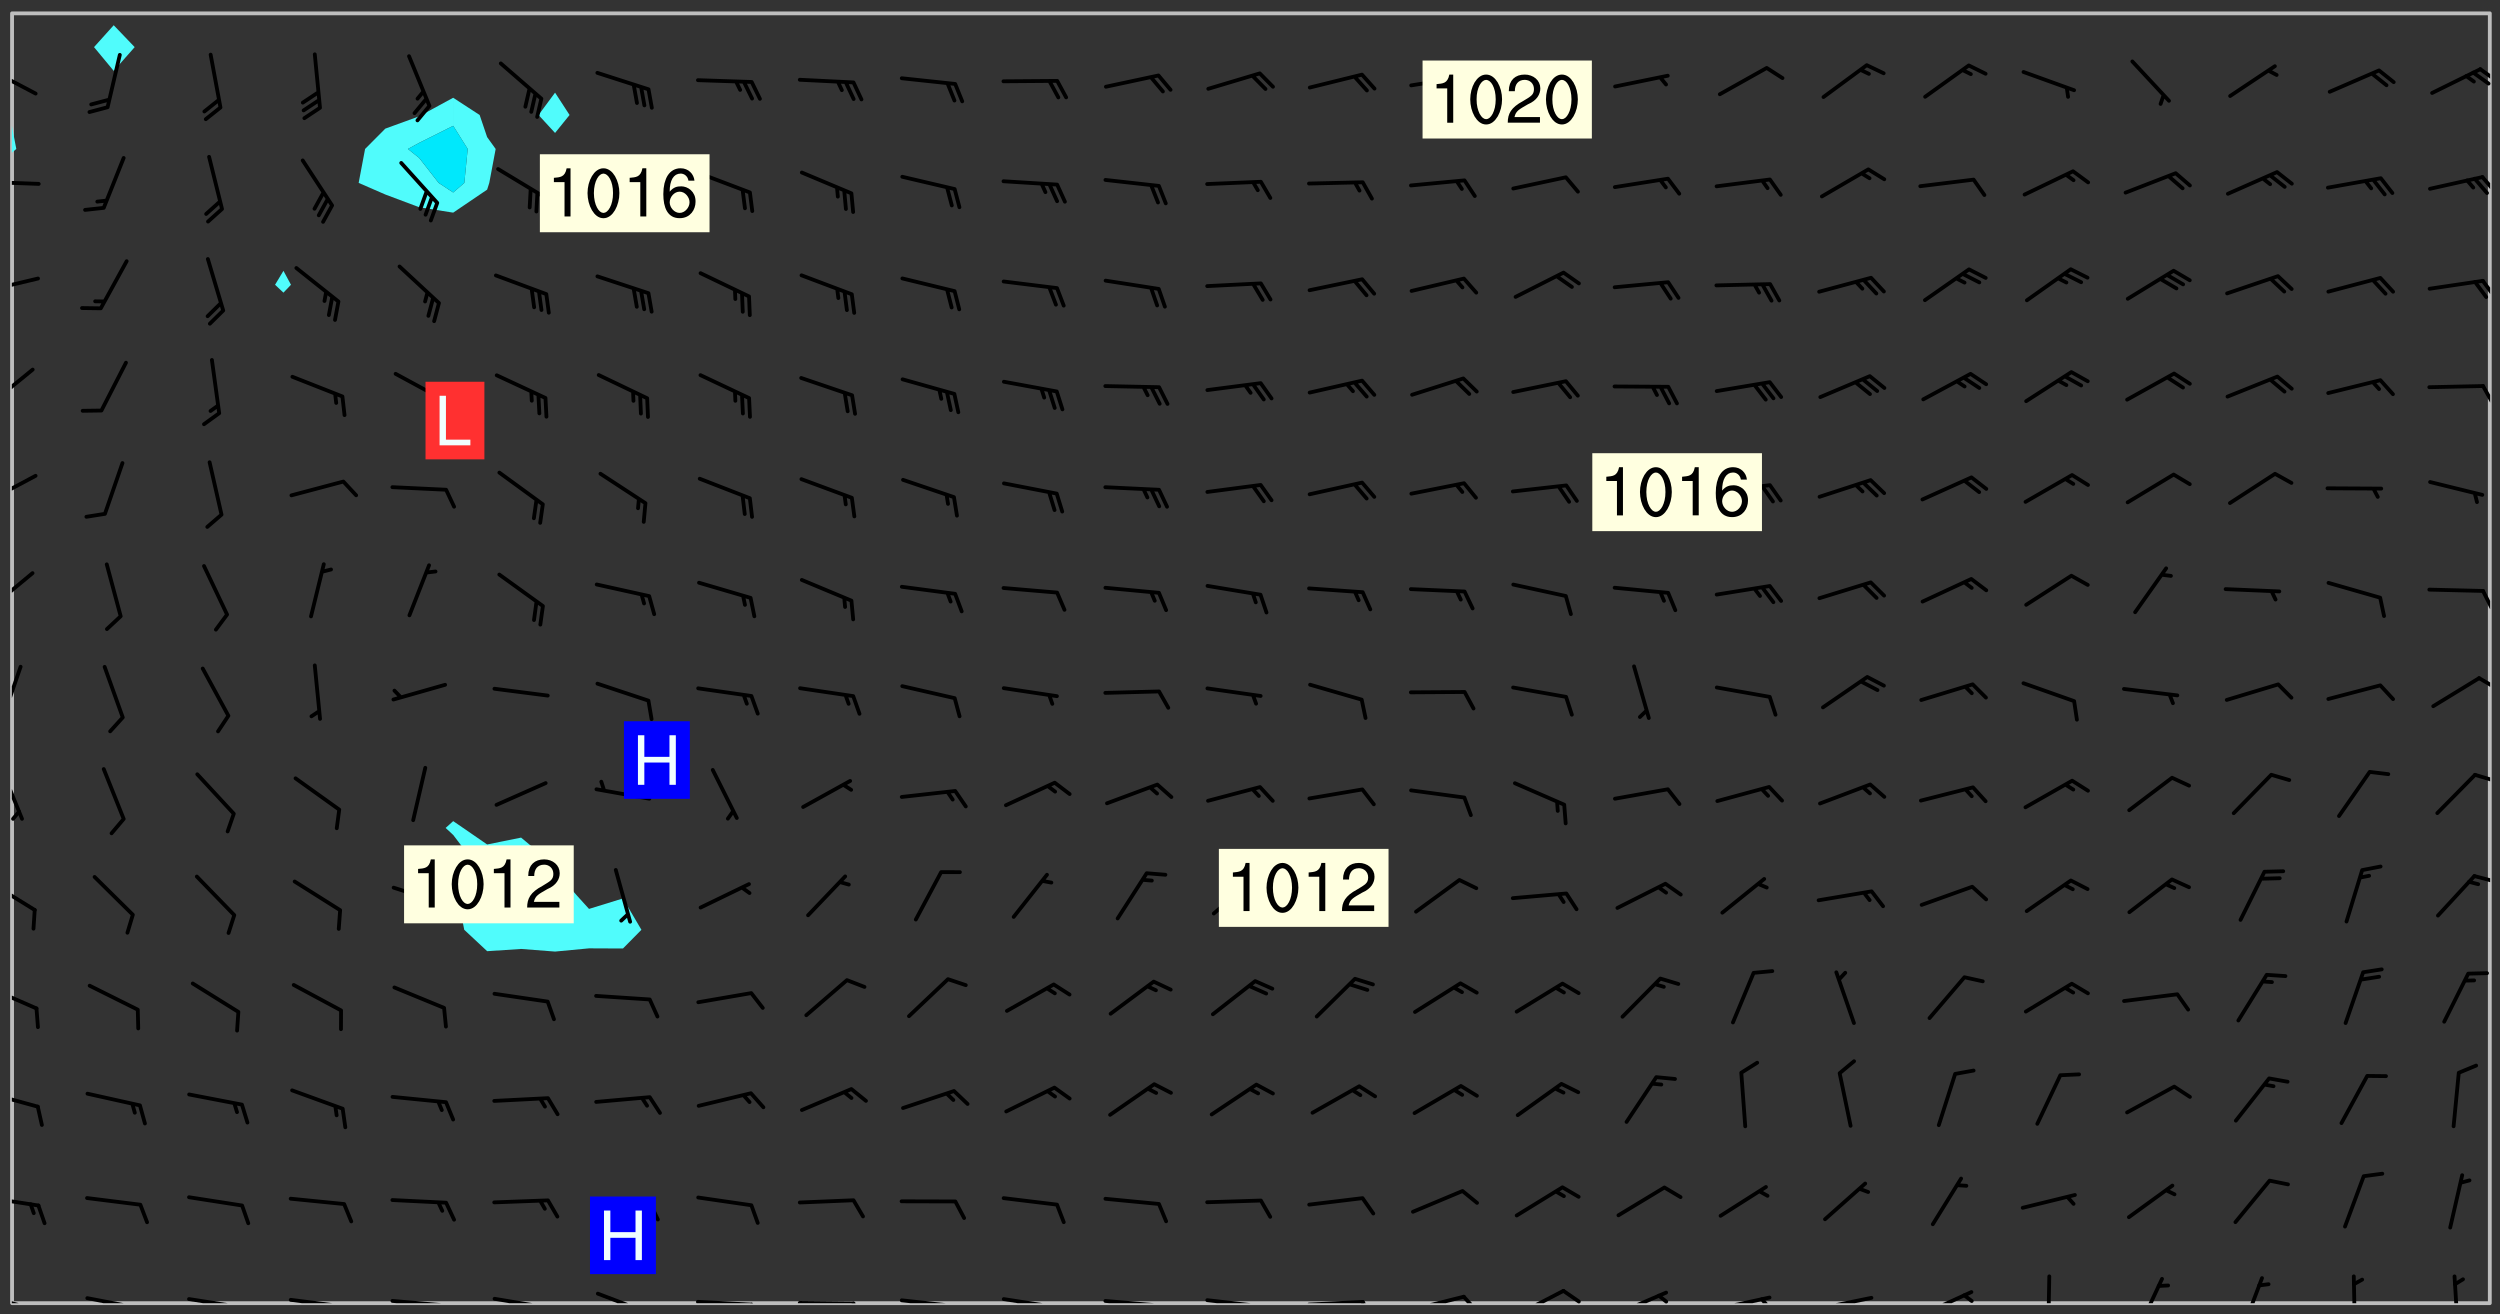 <svg xmlns="http://www.w3.org/2000/svg" role="img" xmlns:xlink="http://www.w3.org/1999/xlink" viewBox="142.45 309.95 326.84 171.84"><rect x="142.45" y="309.95" width="326.84" height="171.84" fill="#333333" stroke="none"/><defs><clipPath id="a"><path d="M144 329h1v151.328h-1zm0 0"/></clipPath><clipPath id="b"><path d="M144 311.672h1V327h-1zm0 0"/></clipPath><clipPath id="c"><path d="M144 311.672h324v168.656H144zm0 0"/></clipPath><clipPath id="d"><path d="M467 311.672h1v168.656h-1zm0 0"/></clipPath><clipPath id="e"><path d="M144 479h4v1.328h-4zm0 0"/></clipPath><clipPath id="f"><path d="M146 480h1v.328h-1zm0 0"/></clipPath><clipPath id="g"><path d="M153 479h9v1.328h-9zm0 0"/></clipPath><clipPath id="h"><path d="M160 480h2v.328h-2zm0 0"/></clipPath><clipPath id="i"><path d="M166 479h9v1.328h-9zm0 0"/></clipPath><clipPath id="j"><path d="M173 480h3v.328h-3zm0 0"/></clipPath><clipPath id="k"><path d="M180 479h8v1.328h-8zm0 0"/></clipPath><clipPath id="l"><path d="M187 480h2v.328h-2zm0 0"/></clipPath><clipPath id="m"><path d="M193 479h9v1.328h-9zm0 0"/></clipPath><clipPath id="n"><path d="M200 480h2v.328h-2zm0 0"/></clipPath><clipPath id="o"><path d="M206 479h9v1.328h-9zm0 0"/></clipPath><clipPath id="p"><path d="M213 480h3v.328h-3zm0 0"/></clipPath><clipPath id="q"><path d="M220 478h8v2.328h-8zm0 0"/></clipPath><clipPath id="r"><path d="M233 479h8v1.328h-8zm0 0"/></clipPath><clipPath id="s"><path d="M240 480h2v.328h-2zm0 0"/></clipPath><clipPath id="t"><path d="M246 480h9v.328h-9zm0 0"/></clipPath><clipPath id="u"><path d="M253 480h3v.328h-3zm0 0"/></clipPath><clipPath id="v"><path d="M260 479h8v1.328h-8zm0 0"/></clipPath><clipPath id="w"><path d="M267 480h2v.328h-2zm0 0"/></clipPath><clipPath id="x"><path d="M273 479h8v1.328h-8zm0 0"/></clipPath><clipPath id="y"><path d="M280 480h2v.328h-2zm0 0"/></clipPath><clipPath id="z"><path d="M286 479h9v1.328h-9zm0 0"/></clipPath><clipPath id="A"><path d="M293 480h3v.328h-3zm0 0"/></clipPath><clipPath id="B"><path d="M300 479h8v1.328h-8zm0 0"/></clipPath><clipPath id="C"><path d="M307 480h2v.328h-2zm0 0"/></clipPath><clipPath id="D"><path d="M313 479h8v1.328h-8zm0 0"/></clipPath><clipPath id="E"><path d="M320 479h3v1.328h-3zm0 0"/></clipPath><clipPath id="F"><path d="M326 479h9v1.328h-9zm0 0"/></clipPath><clipPath id="G"><path d="M333 479h3v1.328h-3zm0 0"/></clipPath><clipPath id="H"><path d="M340 478h8v2.328h-8zm0 0"/></clipPath><clipPath id="I"><path d="M346 478h4v2.328h-4zm0 0"/></clipPath><clipPath id="J"><path d="M353 478h8v2.328h-8zm0 0"/></clipPath><clipPath id="K"><path d="M359 479h2v1.328h-2zm0 0"/></clipPath><clipPath id="L"><path d="M366 479h9v1.328h-9zm0 0"/></clipPath><clipPath id="M"><path d="M372 479h2v1.328h-2zm0 0"/></clipPath><clipPath id="N"><path d="M379 479h9v1.328h-9zm0 0"/></clipPath><clipPath id="O"><path d="M393 478h8v2.328h-8zm0 0"/></clipPath><clipPath id="P"><path d="M399 479h2v1.328h-2zm0 0"/></clipPath><clipPath id="Q"><path d="M409 476h2v4.328h-2zm0 0"/></clipPath><clipPath id="R"><path d="M421 476h5v4.328h-5zm0 0"/></clipPath><clipPath id="S"><path d="M435 476h4v4.328h-4zm0 0"/></clipPath><clipPath id="T"><path d="M449 476h2v4.328h-2zm0 0"/></clipPath><clipPath id="U"><path d="M463 476h2v4.328h-2zm0 0"/></clipPath><clipPath id="V"><path d="M144 466h4v2h-4zm0 0"/></clipPath><clipPath id="W"><path d="M144 452h4v3h-4zm0 0"/></clipPath><clipPath id="X"><path d="M144 438h4v5h-4zm0 0"/></clipPath><clipPath id="Y"><path d="M144 424h4v6h-4zm0 0"/></clipPath><clipPath id="Z"><path d="M465 424h3v2h-3zm0 0"/></clipPath><clipPath id="aa"><path d="M144 410h2v8h-2zm0 0"/></clipPath><clipPath id="ab"><path d="M144 415h2v3h-2zm0 0"/></clipPath><clipPath id="ac"><path d="M465 411h3v2h-3zm0 0"/></clipPath><clipPath id="ad"><path d="M144 396h2v9h-2zm0 0"/></clipPath><clipPath id="ae"><path d="M466 398h2v3h-2zm0 0"/></clipPath><clipPath id="af"><path d="M144 384h3v6h-3zm0 0"/></clipPath><clipPath id="ag"><path d="M466 386h2v4h-2zm0 0"/></clipPath><clipPath id="ah"><path d="M144 371h4v5h-4zm0 0"/></clipPath><clipPath id="ai"><path d="M144 358h3v5h-3zm0 0"/></clipPath><clipPath id="aj"><path d="M466 360h2v3h-2zm0 0"/></clipPath><clipPath id="ak"><path d="M144 346h4v3h-4zm0 0"/></clipPath><clipPath id="al"><path d="M466 346h2v3h-2zm0 0"/></clipPath><clipPath id="am"><path d="M144 333h4v2h-4zm0 0"/></clipPath><clipPath id="an"><path d="M466 332h2v4h-2zm0 0"/></clipPath><clipPath id="ao"><path d="M144 318h4v5h-4zm0 0"/></clipPath><clipPath id="ap"><path d="M466 318h2v3h-2zm0 0"/></clipPath><clipPath id="aq"><path d="M465 319h3v3h-3zm0 0"/></clipPath><g id="ar" clip-path="url(#clip1)"><path fill="#fff" fill-opacity="0" fill-rule="evenodd" d="M0 0h1000v1000H0zm0 0"/><path fill="#d3d3d3" fill-opacity="0" fill-rule="evenodd" d="M162.152 355.867l-.234.293.059.234.117.172.176.234.293.348.113.059.117-.172.059-.234.176-.176.465-.176h.699l.234.293.289.816.059.176.176.23.352.234.699.699.172.176.234.348.234.41.289.582.41.465.23.234.234.176.117.23.176.293.172 1.164v.234l.059.289.059.117.117.117.348.41.117.172.176.176.176.234.117.172.172.352.059.234.234.406.234-.059-.176.176-.059.93h-.582l-.234-.113-.348.113-.117.117-.059.293-.059.176-.117.172-.465.293-.059.234-.059.113v.645l.059.172v.41l.059.059v.406l.059.406.117.176.059.059.23.641-.059.293v.699l-.059.582v.234l-.059.23-.055.352v1.922l.055.117h.426l-.367.117-.023.352.891 1.168 1.742.539 1.34.359v.539l.09.809.535.715 1.52.27.891-.086.09 1.164.535.18 1.16-.18 2.055-.984 1.16-.363 1.879-.176 1.695-.18-.18.719-1.516.086-1.25.09-.805.27-1.074.809.27.719.535.898-.18.625-.266.809.266 1.078.625.898.805.18 1.25-.18-.266.723.098.504.055.293v.172l.059.293v.406l.176.117.352.117h.406l.293-.176.113-.117.059-.117.117-.23.059-.176.352-.465.23-.176.176-.059.176.059.059.176.117.988.055.469.059.172.117.234.176.059.816.059h.289l.117.234.059.406.059.352v1.105l.117.293.117.348.289.699.176.352.582.754.352.176.172.059.469.234.641.465.348.234.293.176.293.055.23.062.816.348.293.176.113.172.352.352.117.176.523.641v.289l.059.352v.348l.059.352.059.289.117.059.172.059h.176l.582.234.176.117.176.289.176.234.113.234.293.23.117.117v.41l.059.055.289.234.234.117.059.117.117.172.059.117.23.234.059.176.234.059.117.059-.117.113-.059.117v.117l-.117.293-.117.289v.582l.176.117.117.059.059.117.117.117.113.059.176.348.059.352.059.406v.176l-.059.176-.117.699v.172l.117.176.293.293h.406l.176.117.117.172.117.293v.234h-.527l-.23-.234h-.234l-.176.059-.059.699.059.348.117.176.176.41.117.23.289.469.176.055h.523l.234.059.758.641.059.293v.234l.059.059.23.348v.352l-.117.172v.293l.293.289.293.176.172.059.293.176.293.117.582.406.289.234.293.176.219.16.016.012.23.176.641.523.176.234.117.176.176.176.113.172v.641l.117.176.469.117.582.117.234.059.23.113.293.117.113.059.586.352.289.172.176.062.176.055.176.059.699.352.289.176.234.055.289.176.234.117.641.406.293.117.172.059.234.059.41.059.23.059.234.117.059.172-.41.176.469.059.059.293.113.234.176.055.234.059.176.059.406.117.641.234.117.172.059.234v.176l-.059.117-.059.406.234.234.117.059.348.117.641.23.176.117.289.117.176.176.234.465.582 1.105.176.176.348.176.176.117.352.117 1.047.523.234.059.465.113.293.059.465.176.758.582.234.234.348.465.176.176.289.234.816.699.293.176.289.289.293.176.293.289.695.641.176.176.293.234.289.234.469.289.641.582.348.234.234.293.348.348.352.465.934.992.348.406.117.176.234.059.113.117.645.176.23.113.234.059.293.176.23.117.934.699.406.406.234.176.406.176.234.117.816.348.348.234.234.117.293.289.23.117.758.352.352.172.23.059.293.117.234.059.871.176h.816l.469.23.172.059.875.699.465.117.293.059.176.059.23.059.469.059.348.059.352.059.406.059h.293l.172.059v.23l.176.176h.293l.348.059.352.059.699.117h.641l.465-.234.293-.176.172-.117.41-.172.289-.176.934-.465.469-.293.523-.293.465-.172.465-.176 1.051-.465.289-.117.41-.117.289-.117.527-.176 1.516-.699.582-.348.289-.059.293-.059.348-.117.875-.23.352-.117h.113l.234-.059.875-.234.234-.059h.812l.352-.059.816-.117.172-.059.352-.055.293-.059.23-.059.816-.176.176-.059h.348l.234-.059.465-.117.758-.172.234-.059h.348l.41-.117.289-.059 1.285-.059h.289l.41-.059.23-.059h.176l.875-.117h.406l.41-.117h.348l.352-.113.871-.059h1.75l1.047.289.41.117.289.117.352.117.289.117 1.051.172.289.059h.293l.293.059.172.059.41.059.172.059.117.059h.117l.117.059.352.059h.113l.41.066 1.922.395 1.926.395 1.52.449 1.695.719 2.145.805 1.605-.719 1.43-.805 1.16-1.078 1.25-.449 3.035-.719 1.875-.359 2.145-1.348 2.234-1.254 2.5-1.258 1.695-.449 1.785-.18 1.16-.27.625.539 1.34-.27.715-.988.984-1.344.445-.18.805-.359 1.875-.539 1.785-.449 1.25-.27 1.16-.09 1.699-.09 1.961-.27 1.25-.09h.539l.625-.09h.891l2.145-.18 2.41-.18 2.59-.09 1.695.18 1.609.09 1.43.359 1.16.719 1.875.988 1.16 1.527.266.715.629.09.355.898.535.539.535 1.527 1.074.359h.535l-.805.535.09 1.707.715 2.695.891.805.895.988.715 1.258 1.785.539 1.52-.18.355 1.344 1.609-.805.98-.539.27.27.316-.215.219-.145.801.449.449-.359h.355l.535-.27.539-.719.535-.27.625-.988 1.16.449.84.371 1.395.617 1.695-.18h1.605l1.785.09.18-1.707.535-1.344.805.27.492.848.402.406-.09.539v.359l.715.449.711-.27h1.43l.359.988.445 1.258.715 1.344 1.25.629 1.695.629.715-.18.18-.539.98-.09.449.359.086 1.258-.266.629-.535.18v.539l.715.984.266.539.984.988.801 1.078-.266.359-.09.898-.625 2.332-.355 2.066-.09 1.793-.18.719-.09.539v1.438l-.98 1.883-.359 1.707-.535.898-.805 1.168-.266.539 2.055 1.254.086.359-.355.539-.09-.18v.809l.09 1.438-.445.715-1.074.094-.266.715.535.898.805.719 1.16.809 1.34.27.445.359-.355.449-1.789-.09-1.25-.449-.715-.719-.625-.09-.176 3.59-.188 1.309h89.359V311.703h-55.27v49.082l.762.125 3.289.543 2.023 2.836v2.754l2.352.332 2.348.332h4.051l-1.379 4.16-2.023.707-2.023.703-.543.344-2.594 1.617-.188.117-2.023-2.078-.73-2.742-2.672-2.078-1.375-3.5-.066-.082-1.957-2.672 2.75-1.418v-49.082H294.422v91.414l.117.031.133.012.074.074.105.047.09.059.086.059.09.059.297.297.059.09.031.117.027.117.016.137-.031.117-.059.09-.059.086-.043.105-.047.102-.027.121v.145l.176.27.148.148.074.086.074.074.043.105.062.09.059.086.043.105.059.09.047.102.043.105.059.086.117.18.074.074.062.086.059.09.043.105.059.09.059.086.062.09.059.09.043.102.117.18.074.074.059.086.074.074.09.059.105.047h.148l.133-.016.133.016.102-.047.074-.074.047-.102-.016-.133v-.148l-.047-.105-.027-.117-.047-.102-.027-.121-.043-.102-.062-.09-.043-.102-.043-.105-.031-.117-.016-.133-.012-.137.086-.059.059-.086.121-.031.043.105.016.133v.117l.059.102.059.09.09.059.148.148.059.09.043.105-.012.102.086.059.105.047.086.059.09.059.074.074-.117.027-.105.047-.086.059-.074.074-.059.09-.062.086-.027.121-.047.102-.043.105-.031.117-.012.133-.016.133v.148l.027.117.047.105.043.102.059.09.074.074.09.059.074.074.09.059.059.09.043.105.047.102.117.031.133.016h.148l.117-.031.105.043.043.105.047.102.027.121L299.5 410l.027.117.031.121.027.117.105.043.102.047.133-.016.148.148.062.086.074.074.07.074.09.062.105.043.102.043.117.031.137.016.117-.031.074-.074.027-.117-.012-.133-.031-.121-.027-.117.043-.105h.117l.09.062.117.027h.148l.133.016h.148l.133.016.133-.016h.148l.133-.016.133-.012.137.012.117-.027.133-.016.191-.059-.059.176-.016.133-.027.121-.016.133-.059.086-.133.016-.105.047-.105.043-.117.031-.117.027-.266.031h-.148l-.133.016-.074.074.059.086.148.148.117.18.074.07.09.062.09.059.086.059.09.059.102.043.105.062.105.043.086.059.105.047.102.043.18.117.059.09-.043.102-.047.105.016.133.223.223.059.09.043.102.031.121.043.102.016.133.031.117.012.137.031.117.148.148.102.043.105.043.117.031.133.016.137.016h.117l.117-.031.09-.059.043-.105.047-.102.043-.105.031-.117.012-.133v-.148l-.012-.133-.016-.133-.031-.117-.043-.105-.047-.105-.043-.102-.043-.105-.016-.133.016-.133.027-.117.031-.117.027-.121.047-.102.09-.059.086-.062.074-.074.09-.059.223-.223.059-.086.074-.074.117-.18.059-.086v-.148l-.074-.074-.102-.047-.105-.043-.102-.043-.059-.09-.047-.105-.027-.117.09-.059.117-.031.102-.043.18-.117.148-.148.012-.133-.012-.105-.09-.059-.133.016h-.148l-.133.016-.133-.016-.121-.031-.086-.059-.074-.074-.059-.09-.062-.086-.117-.18-.059-.086.031-.121.086-.059.121-.031.059-.086v-.121l-.031-.117-.059-.09-.059-.086-.047-.105-.027-.117-.016-.133.059-.09.074-.074.09-.059.117-.18.074-.074.059-.086.148-.148.121-.031.133-.016.133.016.074.074.043.105.016.133-.031.117-.117.031-.133.012-.148.148-.043.105-.047.102-.027.121-.031.117v.148l.031.117.043.105.059.09.074.07.074.074.117.031.121.027.117-.027.133-.016h.117l.09.059.074.074.047.105.059.086.102.047.133.016.105.043.086.059-.012.105-.074.074-.18.117-.059.09-.09.059-.07.074-.074.074-.062.09-.027.117-.016.133.016.133-.016.133v.148l.016.133.027.117.031.121.074.074.09.059.086.059.09.059.117.031v.086l-.102.047-.09.059-.266.031-.117.027h-.148l-.105.043-.102.047-.059.09-.062.234-.012.133-.031.121-.016.133v.293l-.012.133.012.137.016.133.133.016.133.012.121.031.086.059.074.074.047.105.043.102.016.133v.445l-.016.133v.445l.031.266.027.117.016.133.031.117.086.211.031.266v.148l-.031.117-.027.117-.031.121-.027.117-.031.117-.031.121-.012.133-.016.133.09.059.117-.031.102.016.047.105-.031.266v.441l-.043.105-.047.105-.043.102-.043.105-.059.086-.031.121-.043.117-.031.117-.016.133.016.133.059.09.105.047.086.059.059.086-.012.137-.031.117-.043.102v.445l-.016.133v.148l-.031.117-.043.105-.027.117-.047.105-.043.102-.031.121-.027.117-.031.133-.031.117-.027.117-.043.105-.031.117-.031.121-.012.133-.016.133v.297l.027.117v.148l.047.398.027.117.059.09.121.031h.148l.133-.016.059.09v.117l-.059.09-.09.059-.102.043-.105.047-.09.059-.086.059-.137.016-.117-.031-.133-.016-.102.047-.062.086-.012.137-.016.133-.031.117-.027.117-.016.133-.031.121v.297l.016.133.031.117v.148l.012.133v.148l-.027.117-.047.102-.027.121-.031.117-.059.09-.074.074-.102.043-.105.047-.117.027-.121.031-.102-.047.059-.086.105-.047.027-.117.031-.117.027-.121.031-.117v-.148l.016-.133-.031-.117-.043-.105-.105.016-.074.074-.102.043-.09.062-.074.074-.043.102-.016.133-.031.117L304.25 426l-.031.117-.027.117-.031.121-.027.117-.031.117-.043.105-.09.059h-.09l-.117-.031-.031-.086.016-.137-.031-.117v-.148l-.012-.133v-.148l-.062-.234-.027-.121-.043-.102-.047-.105-.059-.086-.059-.09-.043-.105-.062-.086-.148-.148-.07-.074-.105-.047-.105-.043-.102-.043-.297-.297-.09-.074-.086-.059-.105-.043-.09-.062-.086-.059-.105-.043-.09-.059-.086-.062-.074-.07-.105-.047-.086-.059-.105-.043-.09-.062-.102-.043-.105-.043-.086-.059-.105-.047-.105-.043-.102-.047-.09-.059-.102-.043-.105-.043-.09-.062-.117-.027-.133-.016-.133.016H299.75l-.133.016-.117-.031-.09-.059-.074-.074-.09-.059-.102-.047h-.148l-.121-.027-.102-.043-.074-.074-.117-.18-.09-.059-.102-.043-.09-.062-.105-.043-.09-.059-.086-.059-.105-.047-.059-.086-.059-.09-.043-.105-.047-.102-.074-.074-.086-.059-.074-.074-.09-.059-.223-.223-.043-.105-.031-.266.105-.043h.145l.105.043.074.074.09.059.086.059.105.047.09.059.148.148.07.074.148.148.062.086.074.074.086.059.074.074.09.062.09.059.086.059.27.176.102.047.105.043.102.043.047-.074.059-.086.074-.074.07-.074.105.043.074.074.059.09.043.102.047.105.043.105.121.027.117-.027.074-.09.043-.105.059-.09.074-.074.105-.043.117-.027.133.012.09.059.148.148.059.09.043.105.047.102.043.105.043.102.105.047.105.043.133.016.086-.059.059-.09.074-.074.105-.043.117.027.105.047.102.043.105.043.102.047.18.117v.117l-.016.133.016.133.016.137.059.086.102.047.121.027.117.031h.148l.117-.031.059-.09.18-.117.059-.09.074-.074.059-.086.117-.18.18-.117.117.031.09.059.043.074-.016.133v.117l.09.059h.148l.133-.016.133-.012.266-.031.105-.043.117-.031.121-.027.074-.074.07-.074.062-.09-.016-.105-.047-.102-.102-.043-.105-.016-.117.027-.266.031h-.148l-.074-.074-.09-.059-.117-.031-.117-.027-.133-.016h-.148l-.133.016h-.297l-.105-.047-.148-.148-.043-.102-.059-.09.223-.223.086-.059.105-.043.117-.031.133-.016.133.016.137.016.102.043.133-.012.09-.062.102-.043.062-.09-.047-.102-.09-.059-.117-.031-.102-.043-.059-.09-.062-.09v-.117l.016-.133.105-.047.074-.07v-.121l-.09-.059-.031-.117.09-.059.074-.074.043-.105.059-.09.047-.102.016-.133v-.148l-.047-.105-.043-.102-.09-.059-.133-.016-.102-.043-.137-.016-.117-.031h-.445l-.133-.016-.133-.012-.133-.016-.117-.031h-.148l-.133-.016-.133-.012-.266-.031-.121-.043-.086-.059-.074-.074v-.148l.012-.133.105-.047.102-.043.133-.016h.152l.133-.016h.293l.121.031.102.043.09.059.234.062.121-.047.09-.059.102-.043.133-.016.105.043.102.047.133.012.121-.027h.145l.121-.031.117-.027.105-.047.074-.074.086-.059.148-.148.059-.086.047-.105.027-.117.016-.105-.102-.043-.09-.059-.117-.031-.105-.043-.09-.062-.074-.086-.074-.074-.102-.043-.105-.047-.102-.043-.059-.09-.047-.102-.086-.211-.062-.086-.059-.09-.074-.074-.086-.059h-.27l-.117.031-.09.059-.102.043-.133.016-.105-.016-.027-.117-.062-.09-.117-.031-.102-.043-.148-.148-.031-.117-.016-.105.074-.074.18-.117.117-.027.117-.031.137.016.102.043.105.043.102.047.105.043.117.031.133.016.117.027.133.016.105-.016.09-.059-.074-.074-.105-.043-.074-.074-.074-.09-.148-.148-.086-.059-.09-.059-.074-.074-.09-.059-.102-.047-.121-.027-.102-.047-.105-.043-.117-.031-.102-.043-.121-.031h-.148l-.117.031-.105.043-.086.062-.18.117-.086.059-.09.059-.105.047-.086.059-.105.043-.102.043-.105.047-.074.074-.059.09-.059.086-.047.105-.059.086-.074.074-.133-.012-.117-.031h-.117l-.074.074-.09.059-.074.074-.09.059-.086.059-.105.047-.102.043-.137.016-.102-.043-.148-.148-.105-.047h-.086l-.105.047-.102.043-.121.031-.117-.031-.074-.074v-.117l.031-.121.074-.07.059-.09.074-.074.117-.031.105-.043h.293l.133-.016.137-.016.102-.043.09-.059.102-.047.09-.059.133-.012.09.059.133.012.09-.059.086-.059.105-.043.09-.059.086-.062.09-.059.148-.148.059-.086.059-.09.105-.043.133-.016.117.027.121.031.059-.059.059-.09.031-.266.027-.117.105.012.133.016.102-.043.09-.059.059-.09.074-.074.059-.09.047-.102.012-.133-.012-.133-.047-.105-.148-.148-.059-.09-.059-.086-.043-.105v-.445l.016-.133v-.148l.012-.133-.059-.059-.09.059-.102-.043-.18-.117-.086-.059-.062-.09-.059-.09-.074-.074-.086-.059-.121.031-.102.012-.105.047-.086.059-.105.043-.148.148-.09.059-.086.059-.09.062-.105.043-.133.016v-.121l.105-.043.117-.031.074-.07.043-.105v-.148l-.027-.117-.148-.148-.133-.016h-.148l-.117.031-.105.043-.102.043-.09.062-.117.027-.074-.074.012-.133-.043-.102-.043-.105-.09-.059-.117.027-.121.031-.117.031-.102.043-.121.031-.102.043-.105.043-.09.059-.102.016v-.117l.016-.133-.059-.09-.074.043-.148.148-.059.09-.074.074-.047.105-.043.102-.074.074-.059.09-.074.074-.059.086-.074.074-.09.062-.074.07-.074.074-.102.016-.133.016-.105-.043v-.121l.148-.148.043-.102.059-.09.047-.102.043-.105.059-.09.031-.117.043-.102.031-.121.027-.117.047-.105.043-.102.043-.105.074-.07.09-.062.09-.059.102-.043h.297l.266-.031.105-.043-.074-.074-.117-.031-.105-.043-.09-.059-.102-.047-.09-.059-.102-.043-.105-.043-.09-.062-.086-.059-.105-.043-.102-.043-.121-.031-.117-.031-.102-.043L297.5 410.25l-.102-.043-.09-.059-.043-.105-.016-.133.102-.043.133-.016.137.016.133-.016.102-.043.059-.09.016-.105-.09-.059-.074-.074-.102-.043-.09-.059-.148-.148-.043-.105-.016-.133v-.293l-.059-.09-.09-.059-.074-.074-.043-.105-.031-.117-.059-.09-.074-.074-.117-.027-.074-.074-.09-.059-.09-.062-.086-.059-.074-.074-.059-.086-.047-.105-.086-.059-.148-.148-.195-.059-.133.016-.102.043-.074.074-.047.102-.043.105-.059.09-.059.086-.297.297-.09.059h-.086l-.062-.086-.043-.105.031-.117.059-.09.027-.117-.012-.133-.09-.062-.105.047-.117.027-.117.031-.27.176-.102.047-.117.027-.105.047-.09.059-.102.043-.059-.086-.047-.105.016-.133.047-.105.07-.074.074-.07.059-.09v-.148l-.043-.105h-.238l-.102.047-.031.117-.027.117-.031.121-.074.043-.133.016-.074-.047-.043-.102-.043-.105-.047-.102-.043-.105-.121.031-.102.043-.133.016-.117.031-.105.043-.09.059-.102.047-.121.027-.133.016-.102-.043-.059-.09-.047-.105-.043-.102-.043-.105v-.117l.059-.09.086-.059.18-.117.102-.047.105-.043.105-.059.102-.043.09-.062.102-.043.105-.059.102-.047.09-.059.105-.043.102-.043.09-.062.102-.043.137-.016.117.031.102.043.121.031.102.043.105.047.102.043.105.043.102.047.105.043.102.043.105.047.086.059.105.043.117.031.105.043.102.047.09.059.105.043.102.043.105.047.117.027.102.047.121.027h.148l.086-.059.016-.102.059-.09-.027-.117-.074-.074-.117-.18-.074-.074-.09-.074-.18-.117-.086-.059-.105-.043-.102-.047-.27-.176-.059-.09-.074-.074-.059-.09-.043-.102-.031-.117-.016-.137v-.562l-.012-.133-.016-.133-.031-.117-.016-.133-.012-.133-.031-.121-.223-.223-.059-.086-.016-.105.031-.117.133-.016v-91.414H172.992v1.453l-.059.234-.352 1.051-.172.523-.117.348-.176.41-.117.172-.234.293-.23.059h-.352l-.117.059-.23.406v.293l.117.176.23.23.117.234.641.758.293.465.176.234.23.352.234.348.641.816.176.465.172.41.117.695.176.469.117 1.398.059.465v.875l.117 1.047v4.781l-.059.465-.352 1.281-.176.523-.113.41-.352.93L172.934 336l-.234.582-.117.176-.172.348-.176.406-.352.816-.059.293-.113.293-.117.289-.059.176-.117.875-.059.406-.059.117-.059.176-.059.172-.23.527-.117.172v.234l-.117.234-.059.172-.176.586v.289l-.059.176v.293l-.059.113-.059.527v.172l-.055.234v2.621l-.176.816-.117.176-.176.234-.117.172-.113.234-.586.934-.23.289-.293.465-.176.234-.289.352-.352.699-.113.23-.176.41-.176.23-.406.527-.816.699-.293.172-.289.234-.176.117-.176.176-.523.406-.527.176-.172.176-.234.055-.641.176h-.758m12.211 31.023l-1.074.449.359.895 1.25-.715.445-.539-.98-.09"/><path fill="#d3d3d3" fill-opacity="0" fill-rule="evenodd" d="M201.508 416.598h-.895l.449.629.98.359.805-.09.445-.988-.176.09-.715-.355-.895.355m154.621 59.07l-.059-.523v-.293l.113-.293.059-.23.469-.469h.113l.117-.113.117-.059h.176l.234-.059h.348l.234.059.117.059.23.172.059.176.117.582v.293l-.117.176-.172.289-.176.176-.527.523-.23.234-.117.059h-.176l-.117-.059-.406-.293-.176-.117-.117-.059-.059-.113-.055-.117m6.641-10.957l-.059-.172v-1.109l.059-.172.176-.059.172-.059h.176l.234-.059.117.059.059.699-.059.172-.117.176-.117.059-.234.523-.113.059h-.234l-.059-.117m9.613-14.391l-.117-.176v-.699l.293-.875.117-.172.176-.352.113-.23.117-.293.352-.758.117-.23.172-.234h.176l.117-.059h.641l.117.059.234.234.172.113.352.293.117.117.113.176v.113l.117.059.117.117v.699l-.059.176v.23l-.059.176-.348 1.051-.117.23-.117.234-.117.059-.23.234-.641.289h-.875l-.41-.117-.641-.465"/><path fill="none" stroke="#bebebe" stroke-linecap="round" stroke-linejoin="round" stroke-miterlimit="10" stroke-width=".5" d="M467.957 311.695H144.027v168.625h323.93v-168.625"/><g clip-path="url(#a)"><path fill="#fff" fill-opacity="0" fill-rule="evenodd" d="M144 475.891v4.438h.004H144V329.906v145.984"/></g><g clip-path="url(#b)"><path fill="#fff" fill-opacity="0" fill-rule="evenodd" d="M144 324.984v1.43-14.742h.004H144v13.312"/></g><path fill="#50fcfc" fill-rule="evenodd" d="M144 326.414v3.492h.004v-3.48l-.004-.012"/><g clip-path="url(#c)"><path fill="#fff" fill-opacity="0" fill-rule="evenodd" d="M144.004 480.328V329.906l.578-.48-.578-3v-14.754h13.312v1.574l-2.574 2.863 2.574 3.105 2.742-3.105-2.742-2.863v-1.574h22.191v33.684l-1.098 1.824 1.098 1.031.984-1.031-.984-1.824v-33.684h22.191v11.059l-4.148 2.254-.289.168-4.441 1.617-2.641 2.656-.84 4.438 3.48 1.512 4.441 1.668 4.438.707v79.551l-.988.891.988.918 2.672 3.52-2.102 4.441.871 4.438 2.996 2.797 4.438-.293 4.441.344 4.438-.422 4.438.02 2.414-2.445-2.414-4.102-4.438 1.371-1.547-1.707-2.891-3.305-.625-1.137-3.816-3.172-4.438.895L203 418.191l-1.301-.891V337.75l4.438-3.008.281-.879.836-4.438-1.117-1.555-.977-2.887-3.461-2.254v-11.059h13.316v10.391l-2.16 2.922 2.16 2.348 1.898-2.348-1.898-2.922v-10.391H467.996v168.656H144.004"/></g><path fill="#50fcfc" fill-rule="evenodd" d="M144.582 329.426l-.578.48v-3.48l.578 3m12.734-10.211l-2.574-3.105 2.574-2.863 2.742 2.863-2.742 3.105m22.191 28.996l-1.098-1.031 1.098-1.824.984 1.824-.984 1.031m13.312-12.836l-3.48-1.512.84-4.438 2.641-2.656 4.441-1.617.289-.168 4.148-2.254v3.668l-4.438 2.223-1.48.805 1.48 1.188 2.535 3.25 1.902 1.254 1.457-1.254.441-4.438-1.898-3.027v-3.668l3.461 2.254.977 2.887 1.117 1.555-.836 4.438-.281.879-4.438 3.008-4.438-.707-4.441-1.668"/><path fill="#00e8fc" fill-rule="evenodd" d="M197.262 330.613l-1.48-1.188 1.48-.805 4.438-2.223 1.898 3.027-.441 4.438-1.457 1.254-1.902-1.254-2.535-3.25"/><path fill="#50fcfc" fill-rule="evenodd" d="M201.699 419.109l-.988-.918.988-.891 1.301.891 3.137 2.16 4.438-.895v2.047l-2.055 1.125-2.383 2.172-1.547 2.27 1.547 2.941 4.438-.754 2.387-2.188-1.031-4.441-1.355-1.125v-2.047l3.816 3.172.625 1.137 2.891 3.305 1.547 1.707 4.438-1.371 2.414 4.102-2.414 2.445-4.438-.02-4.438.422-4.441-.344-4.438.293-2.996-2.797-.871-4.438 2.102-4.441-2.672-3.52"/><path fill="#00e8fc" fill-rule="evenodd" d="M206.137 430.012l-1.547-2.941 1.547-2.27 2.383-2.172 2.055-1.125 1.355 1.125 1.031 4.441-2.387 2.188-4.438.754"/><path fill="#50fcfc" fill-rule="evenodd" d="M215.016 327.332l-2.16-2.348 2.16-2.922 1.898 2.922-1.898 2.348"/><g clip-path="url(#d)"><path fill="#fff" fill-opacity="0" fill-rule="evenodd" d="M467.996 480.328H468V311.672h-.004H468v168.656h-.004"/></g><g clip-path="url(#e)"><path fill="none" stroke="#000" stroke-linecap="round" stroke-linejoin="round" stroke-miterlimit="10" stroke-width=".5" d="M147.379 481.285l-6.758-1.914"/></g><g clip-path="url(#f)"><path fill="none" stroke="#000" stroke-linecap="round" stroke-linejoin="round" stroke-miterlimit="10" stroke-width=".5" d="M146.398 481.008l.258 1.199"/></g><g clip-path="url(#g)"><path fill="none" stroke="#000" stroke-linecap="round" stroke-linejoin="round" stroke-miterlimit="10" stroke-width=".5" d="M160.766 480.992l-6.902-1.328"/></g><g clip-path="url(#h)"><path fill="none" stroke="#000" stroke-linecap="round" stroke-linejoin="round" stroke-miterlimit="10" stroke-width=".5" d="M160.766 480.992l.723 2.348"/></g><g clip-path="url(#i)"><path fill="none" stroke="#000" stroke-linecap="round" stroke-linejoin="round" stroke-miterlimit="10" stroke-width=".5" d="M174.102 480.871l-6.941-1.086"/></g><g clip-path="url(#j)"><path fill="none" stroke="#000" stroke-linecap="round" stroke-linejoin="round" stroke-miterlimit="10" stroke-width=".5" d="M174.102 480.871l.801 2.32"/></g><g clip-path="url(#k)"><path fill="none" stroke="#000" stroke-linecap="round" stroke-linejoin="round" stroke-miterlimit="10" stroke-width=".5" d="M187.43 480.77l-6.969-.883"/></g><g clip-path="url(#l)"><path fill="none" stroke="#000" stroke-linecap="round" stroke-linejoin="round" stroke-miterlimit="10" stroke-width=".5" d="M187.43 480.77l.871 2.297"/></g><g clip-path="url(#m)"><path fill="none" stroke="#000" stroke-linecap="round" stroke-linejoin="round" stroke-miterlimit="10" stroke-width=".5" d="M200.762 480.629l-7.004-.602"/></g><g clip-path="url(#n)"><path fill="none" stroke="#000" stroke-linecap="round" stroke-linejoin="round" stroke-miterlimit="10" stroke-width=".5" d="M200.762 480.629l.961 2.258"/></g><g clip-path="url(#o)"><path fill="none" stroke="#000" stroke-linecap="round" stroke-linejoin="round" stroke-miterlimit="10" stroke-width=".5" d="M214.039 480.906l-6.93-1.156"/></g><g clip-path="url(#p)"><path fill="none" stroke="#000" stroke-linecap="round" stroke-linejoin="round" stroke-miterlimit="10" stroke-width=".5" d="M214.039 480.906l.781 2.328"/></g><g clip-path="url(#q)"><path fill="none" stroke="#000" stroke-linecap="round" stroke-linejoin="round" stroke-miterlimit="10" stroke-width=".5" d="M227.172 481.582l-6.562-2.504"/></g><g clip-path="url(#r)"><path fill="none" stroke="#000" stroke-linecap="round" stroke-linejoin="round" stroke-miterlimit="10" stroke-width=".5" d="M240.715 480.512l-7.02-.367"/></g><g clip-path="url(#s)"><path fill="none" stroke="#000" stroke-linecap="round" stroke-linejoin="round" stroke-miterlimit="10" stroke-width=".5" d="M240.715 480.512l1.035 2.227"/></g><g clip-path="url(#t)"><path fill="none" stroke="#000" stroke-linecap="round" stroke-linejoin="round" stroke-miterlimit="10" stroke-width=".5" d="M254.035 480.367l-7.027-.078"/></g><g clip-path="url(#u)"><path fill="none" stroke="#000" stroke-linecap="round" stroke-linejoin="round" stroke-miterlimit="10" stroke-width=".5" d="M254.035 480.367l1.129 2.18"/></g><g clip-path="url(#v)"><path fill="none" stroke="#000" stroke-linecap="round" stroke-linejoin="round" stroke-miterlimit="10" stroke-width=".5" d="M267.328 480.711l-6.984-.762"/></g><g clip-path="url(#w)"><path fill="none" stroke="#000" stroke-linecap="round" stroke-linejoin="round" stroke-miterlimit="10" stroke-width=".5" d="M267.328 480.711l.91 2.277"/></g><g clip-path="url(#x)"><path fill="none" stroke="#000" stroke-linecap="round" stroke-linejoin="round" stroke-miterlimit="10" stroke-width=".5" d="M280.621 480.867l-6.941-1.078"/></g><g clip-path="url(#y)"><path fill="none" stroke="#000" stroke-linecap="round" stroke-linejoin="round" stroke-miterlimit="10" stroke-width=".5" d="M280.621 480.867l.809 2.316"/></g><g clip-path="url(#z)"><path fill="none" stroke="#000" stroke-linecap="round" stroke-linejoin="round" stroke-miterlimit="10" stroke-width=".5" d="M293.965 480.629l-7-.598"/></g><g clip-path="url(#A)"><path fill="none" stroke="#000" stroke-linecap="round" stroke-linejoin="round" stroke-miterlimit="10" stroke-width=".5" d="M293.965 480.629l.965 2.258"/></g><g clip-path="url(#B)"><path fill="none" stroke="#000" stroke-linecap="round" stroke-linejoin="round" stroke-miterlimit="10" stroke-width=".5" d="M307.273 480.727l-6.984-.797"/></g><g clip-path="url(#C)"><path fill="none" stroke="#000" stroke-linecap="round" stroke-linejoin="round" stroke-miterlimit="10" stroke-width=".5" d="M307.273 480.727l.898 2.285"/></g><g clip-path="url(#D)"><path fill="none" stroke="#000" stroke-linecap="round" stroke-linejoin="round" stroke-miterlimit="10" stroke-width=".5" d="M320.605 480.156l-7.02.344"/></g><g clip-path="url(#E)"><path fill="none" stroke="#000" stroke-linecap="round" stroke-linejoin="round" stroke-miterlimit="10" stroke-width=".5" d="M320.605 480.156l1.258 2.109"/></g><g clip-path="url(#F)"><path fill="none" stroke="#000" stroke-linecap="round" stroke-linejoin="round" stroke-miterlimit="10" stroke-width=".5" d="M333.82 479.48L327 481.176"/></g><g clip-path="url(#G)"><path fill="none" stroke="#000" stroke-linecap="round" stroke-linejoin="round" stroke-miterlimit="10" stroke-width=".5" d="M333.82 479.48l1.641 1.828"/></g><g clip-path="url(#H)"><path fill="none" stroke="#000" stroke-linecap="round" stroke-linejoin="round" stroke-miterlimit="10" stroke-width=".5" d="M346.844 478.711l-6.238 3.234"/></g><g clip-path="url(#I)"><path fill="none" stroke="#000" stroke-linecap="round" stroke-linejoin="round" stroke-miterlimit="10" stroke-width=".5" d="M346.844 478.711l2.02 1.395"/></g><g clip-path="url(#J)"><path fill="none" stroke="#000" stroke-linecap="round" stroke-linejoin="round" stroke-miterlimit="10" stroke-width=".5" d="M360.27 478.941l-6.457 2.777"/></g><g clip-path="url(#K)"><path fill="none" stroke="#000" stroke-linecap="round" stroke-linejoin="round" stroke-miterlimit="10" stroke-width=".5" d="M359.328 479.344l.957.77"/></g><g clip-path="url(#L)"><path fill="none" stroke="#000" stroke-linecap="round" stroke-linejoin="round" stroke-miterlimit="10" stroke-width=".5" d="M373.789 479.586l-6.867 1.484"/></g><g clip-path="url(#M)"><path fill="none" stroke="#000" stroke-linecap="round" stroke-linejoin="round" stroke-miterlimit="10" stroke-width=".5" d="M372.789 479.801l.793.938"/></g><g clip-path="url(#N)"><path fill="none" stroke="#000" stroke-linecap="round" stroke-linejoin="round" stroke-miterlimit="10" stroke-width=".5" d="M387.113 479.625l-6.883 1.41"/></g><g clip-path="url(#O)"><path fill="none" stroke="#000" stroke-linecap="round" stroke-linejoin="round" stroke-miterlimit="10" stroke-width=".5" d="M400.184 478.867l-6.395 2.922"/></g><g clip-path="url(#P)"><path fill="none" stroke="#000" stroke-linecap="round" stroke-linejoin="round" stroke-miterlimit="10" stroke-width=".5" d="M399.254 479.293l.973.746"/></g><g clip-path="url(#Q)"><path fill="none" stroke="#000" stroke-linecap="round" stroke-linejoin="round" stroke-miterlimit="10" stroke-width=".5" d="M410.234 483.84l.133-7.023"/></g><g clip-path="url(#R)"><path fill="none" stroke="#000" stroke-linecap="round" stroke-linejoin="round" stroke-miterlimit="10" stroke-width=".5" d="M425.105 477.145l-2.977 6.367"/></g><path fill="none" stroke="#000" stroke-linecap="round" stroke-linejoin="round" stroke-miterlimit="10" stroke-width=".5" d="M424.672 478.07l1.227-.062"/><g clip-path="url(#S)"><path fill="none" stroke="#000" stroke-linecap="round" stroke-linejoin="round" stroke-miterlimit="10" stroke-width=".5" d="M438.176 477.043l-2.488 6.57"/></g><path fill="none" stroke="#000" stroke-linecap="round" stroke-linejoin="round" stroke-miterlimit="10" stroke-width=".5" d="M437.812 478l1.219-.156"/><g clip-path="url(#T)"><path fill="none" stroke="#000" stroke-linecap="round" stroke-linejoin="round" stroke-miterlimit="10" stroke-width=".5" d="M450.176 476.816l.141 7.023"/></g><path fill="none" stroke="#000" stroke-linecap="round" stroke-linejoin="round" stroke-miterlimit="10" stroke-width=".5" d="M450.195 477.84l1.074-.598"/><g clip-path="url(#U)"><path fill="none" stroke="#000" stroke-linecap="round" stroke-linejoin="round" stroke-miterlimit="10" stroke-width=".5" d="M463.344 476.82l.438 7.016"/></g><path fill="none" stroke="#000" stroke-linecap="round" stroke-linejoin="round" stroke-miterlimit="10" stroke-width=".5" d="M463.406 477.844l1.047-.645"/><g clip-path="url(#V)"><path fill="none" stroke="#000" stroke-linecap="round" stroke-linejoin="round" stroke-miterlimit="10" stroke-width=".5" d="M147.473 467.555l-6.945-1.082"/></g><path fill="none" stroke="#000" stroke-linecap="round" stroke-linejoin="round" stroke-miterlimit="10" stroke-width=".5" d="M147.473 467.555l.805 2.316m-1.816-2.477l.402 1.16m13.938-1.105l-6.973-.871m6.973.871l.875 2.293m12.426-2.188l-6.941-1.082m6.941 1.082l.805 2.32m12.535-2.512l-6.992-.699m6.992.699l.93 2.27m12.398-2.445l-7.02-.348m7.02.348l1.043 2.223m-2.062-2.273l.52 1.113m13.816-1.367l-7.023.262m7.023-.262l1.234 2.121m-2.254-2.082l.613 1.059m13.723-.812l-7.023-.309m7.023.309l1.055 2.215m12.227-1.863l-6.953-1.012m6.953 1.012l.828 2.309m12.52-2.961l-7.02.293m7.02-.293l1.242 2.113m12.074-1.957l-7.027-.02m7.027.02l1.148 2.168m12.141-1.754l-6.973-.848m6.973.848l.883 2.293m12.445-2.379l-6.996-.676m6.996.676l.938 2.266m12.391-2.715l-7.023.223m7.023-.223l1.219 2.129m12.07-2.441l-6.973.848m6.973-.848l1.406 2.008m11.664-2.941l-6.48 2.715m6.48-2.715l1.898 1.551m11.168-2.035l-5.984 3.684m5.984-3.684l2.117 1.242m-2.988-.707l1.059.621m13.141-1.133l-6.012 3.637m6.012-3.637l2.109 1.258m11.164-1.324l-5.93 3.77m5.066-3.219l1.07.605m12.77-1.605l-5.254 4.668m4.492-3.988l1.148.426m12.152-1.758L395.137 470m3.16-5.105l1.227.082m14.191 1.199l-6.824 1.676m5.832-1.43l.816.914m12.922-2.387l-5.688 4.129m4.859-3.527l1.102.539m12.43-1.789l-4.465 5.426m4.465-5.426l2.406.488m9.902-1.07l-2.449 6.59m2.449-6.59l2.43-.324m10.445.195l-1.57 6.848m1.34-5.852l1.184-.32"/><g clip-path="url(#W)"><path fill="none" stroke="#000" stroke-linecap="round" stroke-linejoin="round" stroke-miterlimit="10" stroke-width=".5" d="M147.387 454.629l-6.773-1.859"/></g><path fill="none" stroke="#000" stroke-linecap="round" stroke-linejoin="round" stroke-miterlimit="10" stroke-width=".5" d="M147.387 454.629l.539 2.395m12.82-2.562l-6.859-1.527m6.859 1.527l.652 2.367m-1.652-2.586l.328 1.18m14.008-1.059l-6.902-1.328m6.902 1.328l.719 2.348m-1.723-2.539l.359 1.172m13.812-.445L180.641 452.5m6.609 2.398l.344 2.43m-1.309-2.781l.176 1.215m14.297-1.715l-6.992-.695m6.992.695l.934 2.266m-1.953-2.367l.469 1.133m13.879-1.559l-7.02.359m7.02-.359l1.262 2.102m-2.285-2.051l.633 1.055m13.695-1.238l-7 .621m7-.621l1.34 2.059m-2.359-1.965l.672 1.027m13.578-1.633l-6.832 1.648m6.832-1.648l1.629 1.836m-2.621-1.598l.812.918m13.312-1.703l-6.469 2.742m6.469-2.742l1.906 1.543m-2.848-1.145l.953.773m13.402-.914l-6.664 2.223m6.664-2.223l1.777 1.691m-2.746-1.367l.887.848m13.215-1.617L274 455.258m6.301-3.117l1.992 1.43m-2.91-.977l.996.715m12.973-1.613l-5.773 4.004m5.773-4.004l2.184 1.125m-3.023-.543l1.09.562m13.102-1.094l-5.844 3.902m5.844-3.902l2.16 1.164m-3.012-.594l1.082.582m13.219-.934l-6.113 3.465m6.113-3.465l2.07 1.32m-2.961-.816l1.035.66m13.145-1.203l-6.062 3.547m6.062-3.547l2.09 1.285m-2.969-.77l1.043.645m12.98-1.43l-5.719 4.086m5.719-4.086l2.195 1.09m-3.027-.496l1.098.547m12.133-2.023l-3.887 5.852m3.887-5.852l2.445.238m-3.008.613l1.219.117m10.457-1.547l.516 7.008m-.516-7.008l2.078-1.309m10.781 1.371l1.43 6.879m-1.43-6.879l1.883-1.566m13.215 1.66l-2.137 6.695m2.137-6.695l2.414-.441m11.34.613l-3.012 6.352m3.012-6.352l2.449-.113m12.441 1.602l-6.164 3.375m6.164-3.375l2.051 1.344m10.355-2.418l-4.348 5.523m4.348-5.523l2.414.434m-3.047.371l1.207.215m12.25-1.344l-3.367 6.168m3.367-6.168l2.453.027m9.516-.438l-.676 6.992m.676-6.992l2.27-.941"/><g clip-path="url(#X)"><path fill="none" stroke="#000" stroke-linecap="round" stroke-linejoin="round" stroke-miterlimit="10" stroke-width=".5" d="M147.219 441.789l-6.438-2.812"/></g><path fill="none" stroke="#000" stroke-linecap="round" stroke-linejoin="round" stroke-miterlimit="10" stroke-width=".5" d="M147.219 441.789l.191 2.445m13.051-2.285l-6.289-3.133m6.289 3.133l.062 2.453m13.09-2.16l-5.965-3.715m5.965 3.715l-.168 2.445m13.594-2.641l-6.188-3.328m6.188 3.328l-.012 2.453m13.48-2.781l-6.496-2.672m6.496 2.672l.242 2.445m13.301-3.27l-6.953-1.02m6.953 1.02l.824 2.309m12.52-2.586l-7.012-.465m7.012.465l1.008 2.234m12.266-3.066l-6.926 1.195m6.926-1.195l1.504 1.938m11.008-3.633l-5.32 4.59m5.32-4.59l2.289.887m10.918-1.012l-5.102 4.836m5.102-4.836l2.324.781m11.5-.09l-6.121 3.457m6.121-3.457l2.066 1.32m-2.957-.816l1.035.656m12.926-1.531l-5.633 4.199m5.633-4.199l2.219 1.047m-3.039-.438l1.109.523m12.977-1.199l-5.531 4.332m5.531-4.332l2.242.992m-3.047-.363l2.242.996m11.613-1.926l-5.004 4.934m5.004-4.934l2.344.734m-3.07-.016l2.34.734m12.172-.859l-5.945 3.746m5.945-3.746l2.129 1.219m-2.992-.676l1.062.609m13.141-1.117l-5.992 3.672m5.992-3.672l2.113 1.246m-2.984-.711l1.055.625m12.609-1.82l-4.949 4.992m4.949-4.992l2.348.707m-3.07.02l1.176.355m11.738-1.828l-2.703 6.484m2.703-6.484l2.445-.23m8.367.156l2.305 6.637m-1.969-5.672l.832-.902m15.582.586l-4.566 5.34m4.566-5.34l2.395.531m11.641.316l-6.008 3.641m6.008-3.641l2.109 1.254m-2.984-.723l1.055.625m13.617.223l-6.969.883m6.969-.883l1.414 2.004m10.27-4.547l-3.707 5.969m3.707-5.969l2.449.164m-2.988.703l1.223.082m11.926-1.285l-2.297 6.641m2.297-6.641l2.426-.379m-2.758 1.348l2.422-.383m11.648-.406l-3.141 6.285m3.141-6.285l2.453-.062m-2.91.977l1.227-.031"/><g clip-path="url(#Y)"><path fill="none" stroke="#000" stroke-linecap="round" stroke-linejoin="round" stroke-miterlimit="10" stroke-width=".5" d="M146.988 428.914l-5.977-3.691"/></g><path fill="none" stroke="#000" stroke-linecap="round" stroke-linejoin="round" stroke-miterlimit="10" stroke-width=".5" d="M146.988 428.914l-.16 2.449m12.988-1.824l-5-4.941m5 4.941l-.707 2.352m13.969-2.301l-4.895-5.043m4.895 5.043l-.75 2.336m14.59-2.984l-5.945-3.746m5.945 3.746l-.18 2.449m13.867-3.254L193.914 426m5.719 1.824l.219 1.207m13.688-.074l-5.926-3.777m17.215 5.273l-1.875-6.77m1.602 5.785l-.891.844m16.703-4.777l-6.324 3.066m5.402-2.621l.992.723m12.508-2.176l-4.852 5.082m4.148-4.344l1.18.332m12.07-1.629l-3.312 6.199m3.312-6.199l2.453.004m11.383.34l-4.355 5.512m3.723-4.711l1.207.223m12.461-1.223l-3.797 5.91m3.797-5.91l2.445.199m-2.996.66l1.223.102m13.391-.316l-5.289 4.621m5.289-4.621l2.293.871m-3.062-.199l1.148.438m13.043-.984l-5.504 4.371m5.504-4.371l2.25.98m-3.051-.344l1.125.488M333.25 424.996l-5.676 4.145m5.676-4.145l2.207 1.074m11.77.691l-7 .613m7-.613l1.336 2.059m-2.355-1.969l.668 1.027m13.305-2.391l-6.277 3.164m6.277-3.164l2.004 1.414m-2.918-.957l1 .711m12.828-1.793l-5.473 4.41m4.676-3.766l1.129.48m13.711.496l-6.93 1.168m6.93-1.168l1.496 1.945m-2.504-1.773l.746.973m13.418-1.746l-6.613 2.371m6.613-2.371l1.816 1.652m11.078-2.469l-5.773 4.004m5.773-4.004l2.184 1.121m-3.023-.539l1.09.562m12.965-1.281l-5.57 4.281m5.57-4.281l2.234 1.016m-3.043-.395l1.113.508m11.789-2.137l-3.129 6.293m3.129-6.293l2.453-.066m-2.91.98l2.453-.066m10.781-1.062l-2.051 6.723m2.051-6.723l2.406-.469m-2.707 1.449l1.207-.238m13.766.035l-4.766 5.168"/><g clip-path="url(#Z)"><path fill="none" stroke="#000" stroke-linecap="round" stroke-linejoin="round" stroke-miterlimit="10" stroke-width=".5" d="M465.945 424.484l2.371.625"/></g><path fill="none" stroke="#000" stroke-linecap="round" stroke-linejoin="round" stroke-miterlimit="10" stroke-width=".5" d="M465.25 425.238l1.188.309"/><g clip-path="url(#aa)"><path fill="none" stroke="#000" stroke-linecap="round" stroke-linejoin="round" stroke-miterlimit="10" stroke-width=".5" d="M145.328 417.004l-2.656-6.504"/></g><g clip-path="url(#ab)"><path fill="none" stroke="#000" stroke-linecap="round" stroke-linejoin="round" stroke-miterlimit="10" stroke-width=".5" d="M144.941 416.059l-.785.945"/></g><path fill="none" stroke="#000" stroke-linecap="round" stroke-linejoin="round" stroke-miterlimit="10" stroke-width=".5" d="M158.621 417.016l-2.609-6.523m2.609 6.523l-1.586 1.875m15.98-2.559l-4.773-5.156m4.773 5.156l-.805 2.316m14.59-2.852l-5.711-4.09m5.711 4.09l-.324 2.434m9.992-1.055l1.582-6.844m9.312 4.844l6.426-2.844m6.641.805l6.918 1.234m-5.91-1.055l-.375-1.168m17.715 4.746l-3.145-6.285m2.688 5.371l-.711 1m15.984-4.93l-6.145 3.406m5.25-2.91l1.027.664m13.602.152l-6.984.781m6.984-.781l1.387 2.023m-2.402-1.91l.691 1.012m13.336-2.207l-6.379 2.945m6.379-2.945l1.953 1.484m-2.879-1.059l.977.742m13.367-.922l-6.586 2.449m6.586-2.449l1.836 1.629m-2.793-1.27l.918.812m13.461-.844l-6.797 1.793m6.797-1.793l1.664 1.801m-2.652-1.539l.832.902m13.535-.855l-6.926 1.18m6.926-1.18l1.5 1.941m11.836-.883l-6.965-.938m6.965.938l.852 2.301m12.203-1.367l-6.445-2.805m6.445 2.805l.191 2.445m-1.129-2.855l.094 1.223M360.5 413.137l-6.918 1.234m6.918-1.234l1.516 1.93m11.73-2.234l-6.781 1.844m6.781-1.844l1.68 1.785m-2.664-1.52l.84.895m13.355-1.484l-6.57 2.488m6.57-2.488l1.844 1.621M386 412.871l.922.809m13.469-.793l-6.809 1.73m6.809-1.73l1.652 1.816m-2.641-1.562l.824.906m13.129-2.031l-6.105 3.477m6.105-3.477l2.07 1.312m-2.961-.809l1.039.656m12.914-1.543l-5.602 4.242m5.602-4.242l2.227 1.031m10.742-1.422l-4.91 5.023m4.91-5.023l2.355.691m10.512-1.066l-4.012 5.77m4.012-5.77l2.434.293m11.34.09l-4.934 5.004"/><g clip-path="url(#ac)"><path fill="none" stroke="#000" stroke-linecap="round" stroke-linejoin="round" stroke-miterlimit="10" stroke-width=".5" d="M466.027 411.25l2.352.703"/></g><g clip-path="url(#ad)"><path fill="none" stroke="#000" stroke-linecap="round" stroke-linejoin="round" stroke-miterlimit="10" stroke-width=".5" d="M142.855 403.762l2.289-6.645"/></g><path fill="none" stroke="#000" stroke-linecap="round" stroke-linejoin="round" stroke-miterlimit="10" stroke-width=".5" d="M158.5 403.746l-2.371-6.613m2.371 6.613l-1.648 1.816m15.457-2.035l-3.355-6.176m3.355 6.176l-1.355 2.043m13.336-1.637l-.688-6.992m.59 5.977l-1.023.68m10.715-2.195l6.758-1.926m-5.777 1.645l-.848-.883m13.074-.246l6.969.895m13.164.66l-6.668-2.219m6.668 2.219l.41 2.418m13.051-3.027l-6.957-1m6.957 1l.832 2.309m-1.844-2.453l.414 1.156m13.91-.996l-6.949-1.031m6.949 1.031l.82 2.312m-1.832-2.461l.41 1.156m13.867-.738l-6.852-1.57m6.852 1.57l.637 2.371m12.727-2.633l-6.949-1.047m5.938.895l.41 1.156m13.953-1.621l-7.023.188m7.023-.188l1.211 2.137m12.07-1.547l-6.957-.988m5.945.844l.418 1.152m13.805-.527l-6.746-1.953m6.746 1.953l.504 2.402m12.953-3.402l-7.027.047m7.027-.047l1.164 2.16m12.098-1.523l-6.922-1.223m6.922 1.223l.758 2.332m10.062.434l-1.934-6.754m1.652 5.77l-.883.852m16.973-2.633l-6.922-1.227m6.922 1.227l.758 2.336m11.996-4.938l-5.797 3.977m5.797-3.977l2.172 1.137m-3.016-.559l2.176 1.137m12.445-.75l-6.723 2.051m6.723-2.051l1.734 1.734m-2.711-1.438l.863.867m13.379 1.031l-6.625-2.34m6.625 2.34l.363 2.426m13.129-3.176l-6.977-.84m5.961.715l.441 1.145m13.766-2.457l-6.73 2.031m6.73-2.031l1.727 1.742m11.621-1.617l-6.797 1.785m6.797-1.785l1.664 1.801m11.25-2.742l-5.996 3.668"/><g clip-path="url(#ae)"><path fill="none" stroke="#000" stroke-linecap="round" stroke-linejoin="round" stroke-miterlimit="10" stroke-width=".5" d="M466.559 398.605l2.113 1.246"/></g><g clip-path="url(#af)"><path fill="none" stroke="#000" stroke-linecap="round" stroke-linejoin="round" stroke-miterlimit="10" stroke-width=".5" d="M141.297 389.367l5.406-4.488"/></g><path fill="none" stroke="#000" stroke-linecap="round" stroke-linejoin="round" stroke-miterlimit="10" stroke-width=".5" d="M158.227 390.516l-1.82-6.785m1.82 6.785l-1.797 1.676m15.707-1.895l-3.016-6.348m3.016 6.348l-1.461 1.969m14.105-8.555l-1.672 6.824m1.43-5.832l1.188-.301m12.816-.551l-2.566 6.543m2.191-5.59l1.219-.141m14.039 4.516l-5.699-4.113m5.699 4.113l-.336 2.43m-.496-3.027l-.332 2.43m15.059-3.129l-6.859-1.52m6.859 1.52l.656 2.363m-1.652-2.586l.328 1.184m13.926-.73l-6.742-1.98m6.742 1.98l.492 2.406m-1.477-2.691l.25 1.199m13.918-.551l-6.484-2.707m6.484 2.707l.23 2.445m-1.172-2.84l.113 1.223m14.387-1.723l-6.969-.918m6.969.918l.859 2.297m-1.875-2.43l.43 1.148m13.918-1.176l-7.004-.598m7.004.598l.965 2.254m12.348-2.223l-6.996-.66m6.996.66l.941 2.266m-1.961-2.363l.473 1.133m13.828-.789l-6.93-1.152m6.93 1.152l.781 2.328m-1.789-2.496l.391 1.164m13.973-1.324l-7.012-.496m7.012.496l.996 2.246m-2.016-2.316l.496 1.121m13.844-1.141l-7.02-.312m7.02.312l1.055 2.215m-2.078-2.262l.527 1.105m13.734-.469l-6.867-1.496m6.867 1.496l.664 2.363m12.715-2.777l-6.996-.668m6.996.668l.938 2.27m-1.957-2.367l.473 1.137m13.832-1.934l-6.938 1.121m6.938-1.121l1.484 1.953m-2.492-1.789l1.48 1.953m-2.492-1.793l.742.98m14.48-1.777l-6.715 2.066m6.715-2.066l1.742 1.73m-2.719-1.43l1.738 1.73m12.383-2.477l-6.371 2.957m6.371-2.957l1.957 1.48m-2.883-1.051l.977.738m13.035-1.59l-5.91 3.801m5.91-3.801l2.141 1.199m10.246-2.168l-4.055 5.738m3.465-4.902l1.215.152m14.172 2.031l-7.02-.301m6 .258l.527 1.105m13.676-.242l-6.754-1.938m6.754 1.938l.508 2.398m12.941-3.281l-7.023-.172"/><g clip-path="url(#ag)"><path fill="none" stroke="#000" stroke-linecap="round" stroke-linejoin="round" stroke-miterlimit="10" stroke-width=".5" d="M467.074 387.211l1.098 2.191"/></g><g clip-path="url(#ah)"><path fill="none" stroke="#000" stroke-linecap="round" stroke-linejoin="round" stroke-miterlimit="10" stroke-width=".5" d="M140.898 375.461l6.203-3.305"/></g><path fill="none" stroke="#000" stroke-linecap="round" stroke-linejoin="round" stroke-miterlimit="10" stroke-width=".5" d="M156.168 377.129l2.293-6.641m-2.293 6.641l-2.422.383m17.664-.277l-1.559-6.852m1.559 6.852l-1.859 1.602m17.789-5.93l-6.789 1.805m6.789-1.805l1.672 1.797m11.758-.727l-7.02-.336m7.02.336l1.047 2.219m11.598-.316l-5.68-4.141m5.68 4.141l-.344 2.426m-.48-3.031l-.344 2.43m14.586-1.973l-5.883-3.848m5.883 3.848l-.223 2.445m-.633-3.004l-.113 1.223m14.617-1.312l-6.551-2.547m6.551 2.547l.289 2.438m-1.242-2.809l.289 2.438m14-2.121l-6.59-2.438m6.59 2.438l.328 2.43m-1.289-2.785l.168 1.215m14.141-.949l-6.656-2.258m6.656 2.258l.395 2.422m-1.363-2.75l.195 1.211m14.211-1.344l-6.898-1.336m6.898 1.336l.719 2.348m-1.723-2.543l.719 2.348m13.66-2.652l-7.02-.336m7.02.336l1.047 2.219m-2.07-2.27L294 376.145m-2.066-2.266l.523 1.109m14.809-1.637l-6.969.914m6.969-.914l1.422 2m-2.438-1.867l1.426 2m12.848-2.441l-6.855 1.527m6.855-1.527l1.598 1.867m-2.594-1.645l1.594 1.863m12.734-2.004l-6.891 1.367m6.891-1.367l1.555 1.898m-2.555-1.699l.773.949m13.59-.859l-6.984.789m6.984-.789l1.387 2.023m-2.402-1.91l1.387 2.027m12.965-1.812l-7.027.133m7.027-.133l1.191 2.145m-2.215-2.125l1.195 2.145m-2.219-2.125l.598 1.07m14.738-1.473l-6.973.859m6.973-.859l1.41 2.008m-2.426-1.883l1.41 2.008m-2.426-1.883l.707 1.004m14.492-1.914l-6.68 2.18m6.68-2.18l1.766 1.703m-2.738-1.387l1.766 1.703m-2.738-1.387l.883.852m14.242-1.84l-6.41 2.887m6.41-2.887l1.938 1.504m-2.871-1.082l1.941 1.504m12.145-2.234l-6.086 3.508m6.086-3.508l2.082 1.301m-2.965-.793l1.039.652m13.125-1.223l-6.016 3.633m6.016-3.633l2.105 1.258m11.148-1.355l-5.895 3.824m5.895-3.824l2.145 1.191m11.738.742l-7.027-.039m6.004.035l.57 1.086m13.664-.262l-6.824-1.68m5.832 1.434l.301 1.191"/><g clip-path="url(#ai)"><path fill="none" stroke="#000" stroke-linecap="round" stroke-linejoin="round" stroke-miterlimit="10" stroke-width=".5" d="M141.277 362.715l5.445-4.445"/></g><path fill="none" stroke="#000" stroke-linecap="round" stroke-linejoin="round" stroke-miterlimit="10" stroke-width=".5" d="M155.711 363.621l3.207-6.254m-3.207 6.254l-2.453.035m17.848.316l-.953-6.961m.953 6.961l-1.988 1.438m1.852-2.449l-.996.719m17.242-1.898l-6.539-2.574m6.539 2.574l.277 2.438m-1.23-2.812l.141 1.219m13.945-.457l-6.176-3.348m6.176 3.348l-.02 2.453m-.879-2.941l-.02 2.453m14.332-2.156l-6.371-2.965m6.371 2.965l.129 2.449m-1.055-2.883l.129 2.449m-1.059-2.879l.066 1.223m15.086-.324l-6.336-3.035m6.336 3.035l.105 2.449m-1.027-2.891l.105 2.449m-1.027-2.891l.051 1.223m15.117-.359l-6.355-3m6.355 3l.117 2.453m-1.043-2.887l.117 2.449m-1.039-2.887l.055 1.227m15.258-.723l-6.652-2.262m6.652 2.262l.391 2.422m-1.359-2.75l.395 2.422m13.945-2.273l-6.766-1.906m6.766 1.906l.52 2.398m-1.504-2.676l.52 2.398m-1.504-2.676l.262 1.199m15.094-.961l-6.91-1.273m6.91 1.273l.742 2.34m-1.746-2.523l.738 2.34m-1.746-2.527l.371 1.172m15.016-1.363l-7.027-.145m7.027.145l1.105 2.188m-2.129-2.211l1.105 2.191m-2.129-2.211l.555 1.094m14.777-1.578l-6.969.906m6.969-.906l1.422 2m-2.438-1.867l1.422 2m-2.434-1.867l.711 1m14.574-1.594l-6.852 1.562m6.852-1.562l1.602 1.859m-2.602-1.629l1.605 1.855m-2.602-1.629l.805.926m14.426-1.668l-6.695 2.133m6.695-2.133l1.758 1.715m-2.73-1.402l1.754 1.715m12.629-1.668l-6.883 1.418m6.883-1.418l1.562 1.891m-2.562-1.684l1.562 1.891m12.824-1.367l-7.027-.043m7.027.043l1.137 2.172m-2.16-2.18l1.141 2.176m-2.16-2.18l.566 1.086m14.742-1.68l-6.93 1.168m6.93-1.168l1.496 1.945m-2.504-1.777l1.496 1.945m-2.504-1.773l1.496 1.945m13.605-3.07l-6.473 2.738m6.473-2.738l1.906 1.547m-2.848-1.148l1.906 1.547m-2.848-1.148l1.906 1.547m13.148-2.645l-6.184 3.336m6.184-3.336l2.043 1.359m-2.941-.871l2.043 1.359m-2.945-.875l1.023.68m13.957-1.883l-5.91 3.801m5.91-3.801l2.141 1.199m-3-.648l2.141 1.199m-3.004-.645l1.07.598m14.082-1.512l-6.141 3.414m6.141-3.414l2.059 1.336m-2.953-.836l2.059 1.332m12.34-1.434l-6.52 2.617m6.52-2.617l1.875 1.582m-2.824-1.199l1.879 1.582m12.535-1.496l-6.82 1.684m6.82-1.684l1.641 1.828m-2.633-1.582l.82.914m13.59-.395l-7.023.152"/><g clip-path="url(#aj)"><path fill="none" stroke="#000" stroke-linecap="round" stroke-linejoin="round" stroke-miterlimit="10" stroke-width=".5" d="M467.074 360.418l1.199 2.141"/></g><g clip-path="url(#ak)"><path fill="none" stroke="#000" stroke-linecap="round" stroke-linejoin="round" stroke-miterlimit="10" stroke-width=".5" d="M140.582 347.992l6.836-1.629"/></g><path fill="none" stroke="#000" stroke-linecap="round" stroke-linejoin="round" stroke-miterlimit="10" stroke-width=".5" d="M155.625 350.258l3.383-6.16m-3.383 6.16l-2.453-.035m2.945-.859l-1.227-.02m16.742 1.203l-2.008-6.734m2.008 6.734l-1.746 1.723m1.453-2.703l-1.746 1.723m17.102-1.922l-5.5-4.379m5.5 4.379l-.449 2.41m-.352-3.047l-.449 2.41m-.352-3.047l-.223 1.207m14.965.266l-5.152-4.777m5.152 4.777l-.629 2.371m-.121-3.066l-.629 2.371m-.121-3.066l-.312 1.188m15.848-.965l-6.59-2.441m6.59 2.441l.328 2.434m-1.289-2.789l.328 2.434m-1.285-2.789l.328 2.434m14.945-1.844l-6.672-2.199m6.672 2.199l.418 2.418m-1.387-2.738l.414 2.418m-1.387-2.738l.418 2.418m14.672-1.355l-6.336-3.039m6.336 3.039l.102 2.449m-1.023-2.895l.102 2.453m-1.023-2.895l.051 1.227m15.227-.621l-6.574-2.477m6.574 2.477l.316 2.434m-1.273-2.797l.316 2.434m-1.273-2.793l.156 1.219m15.199-.906l-6.828-1.66m6.828 1.66l.605 2.379m-1.598-2.621l.605 2.379m13.773-2.535l-6.973-.863m6.973.863l.879 2.293m-1.895-2.418l.879 2.293m13.438-2.059l-6.945-1.082m6.945 1.082l.805 2.32m-1.816-2.477l.805 2.316M307.289 347l-7.016.355M307.289 347l1.262 2.105m-2.281-2.055l1.262 2.105m13.004-2.695l-6.879 1.434m6.879-1.434l1.57 1.887m-2.57-1.676l1.57 1.883m12.727-2.184l-6.84 1.617m6.84-1.617l1.617 1.84m-2.613-1.605l.809.922m13.215-1.938l-6.27 3.176m6.27-3.176l2.008 1.414m-2.918-.949l2.004 1.41m12.586-.617l-6.996.66m6.996-.66l1.352 2.047m-2.371-1.953l1.352 2.051m12.996-1.898l-7.023.168m7.023-.168l1.203 2.141m-2.223-2.117l1.203 2.141m-2.227-2.113l.602 1.066m14.637-1.945l-6.785 1.824m6.785-1.824l1.676 1.793m-2.66-1.527l1.676 1.793m-2.664-1.527l.836.895m13.941-2.527l-5.762 4.027m5.762-4.027l2.184 1.117m-3.023-.531l2.188 1.117m-3.023-.531l1.09.559m13.887-1.746l-5.734 4.059m5.734-4.059l2.191 1.102m-3.023-.512l2.191 1.105m-3.027-.516l1.098.555m14.016-1.539l-5.992 3.668m5.992-3.668l2.113 1.246m-2.984-.711l2.113 1.246m-2.984-.715l2.113 1.246m13.273-1.605l-6.652 2.254m6.652-2.254l1.789 1.684m-2.754-1.355l1.785 1.684m12.566-1.781l-6.797 1.793m6.797-1.793l1.664 1.801m-2.652-1.539l1.664 1.801m12.719-1.68l-6.953 1.031"/><g clip-path="url(#al)"><path fill="none" stroke="#000" stroke-linecap="round" stroke-linejoin="round" stroke-miterlimit="10" stroke-width=".5" d="M467.039 346.664l1.457 1.973"/></g><path fill="none" stroke="#000" stroke-linecap="round" stroke-linejoin="round" stroke-miterlimit="10" stroke-width=".5" d="M466.027 346.812l1.457 1.973"/><g clip-path="url(#am)"><path fill="none" stroke="#000" stroke-linecap="round" stroke-linejoin="round" stroke-miterlimit="10" stroke-width=".5" d="M140.488 333.73l7.023.262"/></g><path fill="none" stroke="#000" stroke-linecap="round" stroke-linejoin="round" stroke-miterlimit="10" stroke-width=".5" d="M156.012 337.125l2.605-6.523m-2.605 6.523l-2.438.266m2.816-1.215l-1.219.133m16.305.965l-1.691-6.82m1.691 6.82l-1.828 1.641m1.582-2.633l-1.828 1.641m16.465-1.117l-3.844-5.883m3.844 5.883l-1.18 2.148m.621-3.004l-1.184 2.148m.625-3.004l-1.184 2.148m16.047-.77l-4.707-5.219m4.707 5.219l-.84 2.305m.156-3.062l-.84 2.305m.152-3.066l-.836 2.309m16.176-1.582l-6.016-3.633m6.016 3.633l-.133 2.449m-.742-2.98l-.133 2.453m-.742-2.98l-.133 2.449m15.559-2.211l-6.734-1.996m6.734 1.996l.492 2.406m-1.473-2.695l.492 2.406m-1.473-2.695l.246 1.203m14.949-.375l-6.57-2.492m6.57 2.492l.309 2.434m-1.266-2.797l.309 2.434m13.918-1.957l-6.48-2.719m6.48 2.719l.227 2.441m-1.172-2.84l.227 2.445m-1.168-2.84l.113 1.223m15.27-.988l-6.844-1.605m6.844 1.605l.625 2.375m-1.621-2.605l.625 2.371m13.77-2.723l-7.012-.438m7.012.438l1.016 2.234m-2.035-2.297l1.016 2.234m-2.035-2.301l.508 1.117m14.832-.816l-6.984-.781m6.984.781l.902 2.281m-1.918-2.395l.902 2.281m13.449-2.707l-7.023.297m7.023-.297l1.238 2.117m-2.262-2.074l.621 1.059m13.719-1.035l-7.027.164m7.027-.164l1.203 2.137m-2.227-2.113l.602 1.066m13.723-1.34l-6.996.664m6.996-.664l1.352 2.047m-2.371-1.953l.676 1.027m13.598-1.523l-6.875 1.469m6.875-1.469l1.578 1.879m11.77-1.695l-6.941 1.098m6.941-1.098l1.477 1.961M359.5 333.473l.738.98m13.602-1.035l-6.969.891m6.969-.891l1.418 2.004m-2.43-1.875l.707 1.004m13.172-2.457l-6.07 3.539m6.07-3.539l2.086 1.293m-2.969-.777l1.043.645m13.605.18l-6.973.859m6.973-.859l1.41 2.012m11.586-3.105l-6.332 3.047m6.332-3.047l1.977 1.453m-2.898-1.008l.988.723m13.355-.914l-6.551 2.539m6.551-2.539l1.859 1.602m-2.812-1.234l1.859 1.605m12.348-2.121l-6.426 2.836m6.426-2.836l1.93 1.516m-2.863-1.105l1.93 1.52m-2.867-1.105l.965.758m14.469-.781l-6.918 1.234m6.918-1.234l1.512 1.934m-2.52-1.754l1.516 1.934m-2.523-1.754l.758.965m14.543-1.473l-6.859 1.531"/><g clip-path="url(#an)"><path fill="none" stroke="#000" stroke-linecap="round" stroke-linejoin="round" stroke-miterlimit="10" stroke-width=".5" d="M466.992 333.098l1.594 1.863"/></g><path fill="none" stroke="#000" stroke-linecap="round" stroke-linejoin="round" stroke-miterlimit="10" stroke-width=".5" d="M465.992 333.32l1.598 1.863m-2.594-1.641l.797.93"/><g clip-path="url(#ao)"><path fill="none" stroke="#000" stroke-linecap="round" stroke-linejoin="round" stroke-miterlimit="10" stroke-width=".5" d="M140.891 318.91l6.219 3.273"/></g><path fill="none" stroke="#000" stroke-linecap="round" stroke-linejoin="round" stroke-miterlimit="10" stroke-width=".5" d="M156.516 323.969l1.598-6.844m-1.598 6.844l-2.371.629m2.605-1.625l-2.375.629m16.898.402l-1.285-6.91m1.285 6.91l-1.918 1.527m1.73-2.535l-1.918 1.531m15.117-.484l-.68-6.992m.68 6.992l-2.043 1.359m1.945-2.375l-2.043 1.355m1.945-2.375l-2.047 1.359m16.551.43l-2.668-6.5m2.668 6.5l-1.566 1.891m1.18-2.836l-1.566 1.891m1.176-2.836l-.781.945m16.191 0l-5.305-4.609m5.305 4.609l-.551 2.391m-.219-3.062l-.551 2.395m-.223-3.062l-.551 2.391m16.102-2.277l-6.688-2.152m6.688 2.152l.434 2.414m-1.406-2.73l.434 2.418m-1.406-2.73l.434 2.418m14.996-2.75l-7.023-.234m7.023.234l1.078 2.203m-2.102-2.234l1.078 2.203m-2.102-2.238l.543 1.102m14.816-.977l-7.02-.348m7.02.348l1.043 2.223m-2.066-2.273l1.043 2.223m-2.062-2.273l.52 1.109m14.82-.809l-6.984-.746m6.984.746l.918 2.273m-1.934-2.383l.918 2.277m13.434-2.57l-7.027.055m7.027-.055l1.168 2.156m-2.191-2.148l1.172 2.156m13.09-2.871l-6.871 1.473m6.871-1.473l1.578 1.875m-2.578-1.66l1.578 1.875m12.668-2.363l-6.734 2.016m6.734-2.016l1.723 1.746m-2.703-1.453l1.723 1.746m12.617-1.875l-6.824 1.688m6.824-1.688l1.637 1.828m-2.629-1.582l1.637 1.824m12.727-1.785l-6.938 1.121m6.938-1.121l1.484 1.953m-2.492-1.793l1.48 1.957m12.828-2.199l-6.906 1.285m6.906-1.285l1.527 1.918m-2.531-1.73l.762.957m13.547-1.207l-6.887 1.41m5.883-1.207l.781.945m13.16-2.164l-6.129 3.438m6.129-3.438l2.062 1.324m11.016-1.688l-5.656 4.168m5.656-4.168l2.211 1.059m-3.035-.453l1.105.531m13.059-1.102l-5.707 4.098m5.707-4.098l2.199 1.086m-3.031-.492l1.102.543m13.496 2.102l-6.609-2.383m5.648 2.039l.176 1.211m13.191.516l-4.789-5.145m4.09 4.395l-.398 1.16m14.941-4.934l-5.848 3.898m4.996-3.328l1.082.578m13.387-.594l-6.449 2.793m6.449-2.793l1.918 1.531m-2.859-1.125l1.918 1.531m12.262-2.098l-6.301 3.109"/><g clip-path="url(#ap)"><path fill="none" stroke="#000" stroke-linecap="round" stroke-linejoin="round" stroke-miterlimit="10" stroke-width=".5" d="M466.711 318.992l1.992 1.434"/></g><g clip-path="url(#aq)"><path fill="none" stroke="#000" stroke-linecap="round" stroke-linejoin="round" stroke-miterlimit="10" stroke-width=".5" d="M465.797 319.445l1.992 1.434"/></g><path fill="none" stroke="#000" stroke-linecap="round" stroke-linejoin="round" stroke-miterlimit="10" stroke-width=".5" d="M464.879 319.898l.996.715"/><path fill="#00f" fill-rule="evenodd" d="M219.582 476.523h8.617V466.379h-8.617v10.145"/><path fill="azure" fill-rule="evenodd" d="M221.414 468.211h.832v2.824h3.289v-2.824h.832v6.48h-.832v-2.914h-3.289v2.914h-.832v-6.48"/><path fill="#00f" fill-rule="evenodd" d="M224.02 414.387h8.617v-10.145h-8.617v10.145"/><path fill="azure" fill-rule="evenodd" d="M225.852 406.074h.836v2.824h3.285v-2.824h.832v6.48h-.832v-2.914h-3.285v2.914h-.836v-6.48"/><path fill="#ff3030" fill-rule="evenodd" d="M198.082 370.004h7.695v-10.145h-7.695v10.145"/><path fill="azure" fill-rule="evenodd" d="M199.918 361.691h.832v5.738h3.195v.742h-4.027v-6.48"/><path fill="#ffffe0" fill-rule="evenodd" d="M301.801 431.125h22.18v-10.195h-22.18V431.125"/><path fill-rule="evenodd" d="M305.297 422.766h.512v6.293h-.789v-4.488h-1.387v-.555l.559-.066.254-.055.227-.09.203-.141.176-.211.141-.293.105-.395m4.816 0l.227.02.219.055.211.09.195.121.184.148.172.176.301.418.242.496.184.547.109.578.039.59-.039.594-.109.586-.184.551-.242.504-.301.426-.172.18-.184.156-.195.121-.211.094-.219.055-.227.02-.23-.02-.219-.055-.207-.094-.199-.121-.184-.156-.172-.18-.301-.426-.242-.504-.18-.551-.113-.586-.039-.594h.836l.027.562.082.508.125.441.164.375.191.301.211.223.223.137.227.047.227-.047.223-.137.211-.223.188-.301.164-.375.125-.441.082-.508.031-.562-.031-.562-.082-.5-.125-.434-.164-.367-.188-.293-.211-.211-.223-.133-.227-.047-.227.047-.223.133-.211.211-.191.293-.164.367-.125.434-.082.5-.027.562h-.836l.039-.59.113-.578.18-.547.242-.496.301-.418.172-.176.184-.148.199-.121.207-.09.219-.055.23-.02m5.09 0h.508v6.293h-.785v-4.488h-1.391v-.555l.562-.066.25-.055.23-.09.203-.141.176-.211.141-.293.105-.395m2.824 2.176h.785l.02-.316.059-.289.102-.25.141-.215.18-.176.223-.129.266-.078.309-.031.238.023.223.062.203.102.18.137.148.176.113.203.074.238.023.266-.02.266-.066.227-.109.191-.156.172-.203.16-.246.168-.633.387-.539.316-.438.316-.344.324-.266.336-.191.352-.125.367-.066.395-.023.418h4.215v-.738h-3.336l.086-.285.113-.238.148-.199.188-.18.23-.172.277-.176.719-.418.414-.207.344-.23.281-.25.223-.266.16-.281.113-.281.062-.285.02-.281-.039-.383-.121-.348-.191-.309-.25-.262-.301-.215-.348-.156-.379-.102-.406-.031-.434.031-.398.098-.355.168-.305.234-.25.305-.184.375-.117.445-.039.52"/><path fill="#ffffe0" fill-rule="evenodd" d="M195.277 430.66h22.18v-10.191h-22.18v10.191"/><path fill-rule="evenodd" d="M198.777 422.301h.508v6.297H198.5v-4.492h-1.391v-.555l.562-.062.25-.055.23-.09.203-.141.176-.211.141-.297.105-.395m4.812 0l.23.02.219.055.207.09.199.121.184.148.172.176.301.422.242.492.18.547.113.578.039.594-.039.594-.113.582-.18.555-.242.5-.301.43-.172.18-.184.152-.199.125-.207.09-.219.059-.23.02-.227-.02-.219-.059-.211-.09-.195-.125-.184-.152-.172-.18-.301-.43-.242-.5-.184-.555-.109-.582-.039-.594h.832l.031.562.082.504.125.445.164.375.188.301.211.219.223.137.227.047.227-.047.223-.137.211-.219.191-.301.164-.375.125-.445.082-.504.027-.562-.027-.562-.082-.5-.125-.438-.164-.363-.191-.293-.211-.215-.223-.133-.227-.043-.227.043-.223.133-.211.215-.188.293-.164.363-.125.438-.082.5-.031.562h-.832l.039-.594.109-.578.184-.547.242-.492.301-.422.172-.176.184-.148.195-.121.211-.09.219-.055.227-.02m5.094 0h.508v6.297h-.785v-4.492h-1.391v-.555l.562-.062.25-.055.23-.09.203-.141.172-.211.145-.297.105-.395m2.824 2.176h.785l.02-.316.059-.285.102-.254.137-.215.184-.172.223-.129.266-.082.309-.027.238.02.223.062.203.102.18.141.148.172.113.207.07.234.027.266-.023.27-.066.223-.109.191-.152.172-.203.164-.246.164-.633.391-.539.312-.438.316-.348.324-.262.336-.191.352-.125.371-.07.391-.02.422h4.211v-.742h-3.332l.082-.285.117-.234.145-.203.188-.18.23-.172.281-.176.715-.414.418-.207.344-.23.281-.25.219-.27.164-.277.113-.285.062-.285.02-.281-.043-.383-.117-.348-.191-.309-.25-.262-.301-.211-.348-.16-.379-.098-.406-.035-.438.035-.398.098-.352.164-.305.238-.25.301-.184.375-.117.445-.039.52"/><path fill="#ffffe0" fill-rule="evenodd" d="M350.621 379.391h22.18v-10.191H350.621v10.191"/><path fill-rule="evenodd" d="M354.121 371.031h.508v6.297h-.785v-4.492h-1.391v-.555l.559-.066.254-.051.23-.09.203-.141.172-.211.145-.297.105-.395m4.812 0l.23.02.219.055.207.09.195.121.184.148.172.176.305.422.242.492.18.547.109.578.039.594-.039.59-.109.586-.18.555-.242.5-.305.43-.172.18-.184.152-.195.125-.207.09-.219.059-.23.02-.23-.02-.219-.059-.207-.09-.195-.125-.184-.152-.172-.18-.305-.43-.242-.5-.18-.555-.109-.586-.039-.59h.832l.031.562.078.504.129.445.16.371.191.301.211.223.223.137.227.047.227-.047.223-.137.211-.223.191-.301.16-.371.129-.445.082-.504.027-.562-.027-.562-.082-.5-.129-.438-.16-.363-.191-.293-.211-.215-.223-.133-.227-.043-.227.043-.223.133-.211.215-.191.293-.16.363-.129.438-.078.5-.031.562h-.832l.039-.594.109-.578.18-.547.242-.492.305-.422.172-.176.184-.148.195-.121.207-.09.219-.055.23-.02m5.09 0h.512v6.297h-.789v-4.492h-1.387v-.555l.559-.066.254-.051.227-.09.207-.141.172-.211.141-.297.105-.395m6.805 1.621h-.785l-.051-.215-.082-.184-.109-.16-.129-.129-.148-.105-.156-.074-.172-.043-.172-.016-.328.039-.285.121-.246.195-.203.27-.16.336-.117.406-.07.465-.023.527.188-.203.188-.16.184-.121.188-.086.188-.062.191-.035.402-.027.309.031.32.094.312.156.297.219.254.285.199.348.074.203.051.215.031.234.004.254-.789.047-.027-.262-.074-.25-.125-.234-.16-.211-.191-.176-.223-.137-.238-.09-.254-.031-.258.031-.238.09-.219.137-.195.176-.16.211-.121.234-.078.25-.027.262.027.258.078.25.121.234.16.211.195.18.219.137.238.086.258.031.254-.031.238-.086.223-.137.191-.18.16-.211.125-.234.074-.25.027-.258.789-.047-.031.371-.094.371-.156.359-.223.328-.289.281-.172.121-.188.102-.207.082-.223.062-.242.039-.258.012-.285-.016-.258-.047-.238-.078-.219-.105-.191-.129-.176-.156-.152-.18-.137-.203-.117-.223-.098-.242-.148-.535-.086-.594-.023-.641.035-.742.117-.664.184-.578.121-.254.137-.23.152-.207.172-.184.188-.156.199-.129.219-.102.234-.074.246-.043.262-.016.367.035.332.094.297.152.254.199.211.242.168.273.113.301.062.324"/><path fill="#ffffe0" fill-rule="evenodd" d="M213.031 340.312h22.18v-10.195h-22.18v10.195"/><path fill-rule="evenodd" d="M216.531 331.953h.508v6.293h-.785v-4.488h-1.391v-.559l.562-.062.25-.055.23-.09.203-.141.176-.211.141-.293.105-.395m4.812 0l.23.016.219.059.207.09.199.121.184.148.172.176.301.418.242.496.18.543.113.582.035.59-.035.594-.113.582-.18.555-.242.504-.301.426-.172.18-.184.156-.199.121-.207.094-.219.055-.23.02-.227-.02-.223-.055-.207-.094-.195-.121-.184-.156-.172-.18-.301-.426-.246-.504-.18-.555-.109-.582-.039-.594h.832l.031.562.082.508.125.441.164.375.188.301.211.223.223.137.227.047.227-.047.223-.137.211-.223.191-.301.164-.375.125-.441.082-.508.027-.562-.027-.562-.082-.5-.125-.434-.164-.367-.191-.293-.211-.215-.223-.129-.227-.047-.227.047-.223.129-.211.215-.188.293-.164.367-.125.434-.082.5-.031.562h-.832l.039-.59.109-.582.18-.543.246-.496.301-.418.172-.176.184-.148.195-.121.207-.09.223-.059.227-.016m5.094 0h.508v6.293h-.785v-4.488h-1.391v-.559l.559-.062.254-.055.23-.09.203-.141.172-.211.145-.293.105-.395m6.801 1.617h-.785l-.051-.211-.082-.188-.109-.156-.129-.133-.145-.102-.16-.074-.168-.047-.176-.016-.324.043-.289.117-.246.199-.203.266-.16.34-.117.402-.07.469-.023.527.188-.203.188-.16.188-.121.184-.09.188-.062.191-.035.402-.023.309.031.32.09.316.156.293.219.254.285.199.352.074.199.051.219.031.234.004.25-.785.047-.027-.258-.078-.25-.125-.234-.16-.211-.191-.18-.219-.137-.242-.086-.254-.031-.254.031-.242.086-.219.137-.195.18-.16.211-.121.234-.078.25-.027.258.027.258.078.254.121.234.16.207.195.18.219.137.242.09.254.031.254-.031.242-.09.219-.137.191-.18.16-.207.125-.234.078-.254.027-.258.785-.047-.031.371-.094.371-.156.359-.223.328-.289.281-.172.121-.188.102-.207.082-.223.062-.242.039-.258.012-.285-.016-.258-.047-.238-.074-.215-.105-.195-.133-.176-.156-.152-.18-.137-.203-.117-.223-.098-.242-.148-.535-.082-.594-.027-.637.039-.746.113-.664.188-.574.117-.258.137-.23.156-.207.168-.18.188-.156.203-.129.215-.102.234-.074.246-.047.262-.012.367.031.332.098.297.148.254.203.215.238.164.277.117.301.059.32"/><path fill="#ffffe0" fill-rule="evenodd" d="M328.43 328.059h22.133v-10.195h-22.133v10.195"/><path fill-rule="evenodd" d="M331.93 319.699h.508v6.293h-.785v-4.488h-1.391v-.555l.559-.066.254-.055.23-.09.203-.141.172-.211.145-.293.105-.395m4.812 0l.23.02.219.055.207.09.195.121.184.148.172.176.305.418.242.496.18.547.109.578.039.59-.039.594-.109.586-.18.551-.242.504-.305.426-.172.18-.184.156-.195.121-.207.094-.219.055-.23.02-.23-.02-.219-.055-.207-.094-.195-.121-.184-.156-.172-.18-.305-.426-.242-.504-.18-.551-.109-.586-.039-.594h.832l.027.562.082.508.129.441.16.375.191.301.211.223.223.137.227.047.227-.047.223-.137.211-.223.191-.301.16-.375.129-.441.078-.508.031-.562-.031-.562-.078-.5-.129-.434-.16-.367-.191-.293-.211-.211-.223-.133-.227-.047-.227.047-.223.133-.211.211-.191.293-.16.367-.129.434-.082.5-.027.562h-.832l.039-.59.109-.578.18-.547.242-.496.305-.418.172-.176.184-.148.195-.121.207-.09.219-.055.23-.02m2.961 2.176h.789l.02-.316.059-.289.098-.25.141-.215.184-.176.223-.129.266-.082.309-.027.234.023.227.062.203.102.18.137.148.176.113.203.07.238.027.262-.023.27-.066.227-.109.191-.156.172-.199.16-.246.168-.637.387-.535.312-.438.32-.348.324-.266.336-.188.348-.125.371-.07.395-.02.418h4.211v-.738h-3.332l.082-.285.113-.238.148-.199.188-.184.23-.168.277-.176.719-.418.414-.207.348-.23.281-.25.219-.266.164-.281.109-.281.066-.285.02-.281-.043-.383-.121-.348-.188-.309-.25-.262-.305-.215-.344-.156-.379-.102-.406-.031-.438.031-.398.098-.355.168-.305.234-.246.305-.188.375-.113.445-.043.52m6.945-2.176l.227.02.219.055.211.09.195.121.184.148.172.176.301.418.246.496.18.547.109.578.039.59-.039.594-.109.586-.18.551-.246.504-.301.426-.172.18-.184.156-.195.121-.211.094-.219.055-.227.02-.23-.02-.219-.055-.207-.094-.199-.121-.184-.156-.172-.18-.301-.426-.242-.504-.18-.551-.113-.586-.039-.594h.836l.027.562.082.508.125.441.164.375.191.301.211.223.223.137.227.047.227-.047.223-.137.211-.223.188-.301.164-.375.125-.441.082-.508.031-.562-.031-.562-.082-.5-.125-.434-.164-.367-.188-.293-.211-.211-.223-.133-.227-.047-.227.047-.223.133-.211.211-.191.293-.164.367-.125.434-.082.5-.027.562h-.836l.039-.59.113-.578.18-.547.242-.496.301-.418.172-.176.184-.148.199-.121.207-.09.219-.055.23-.02"/></g></defs><use xlink:href="#ar"/></svg>